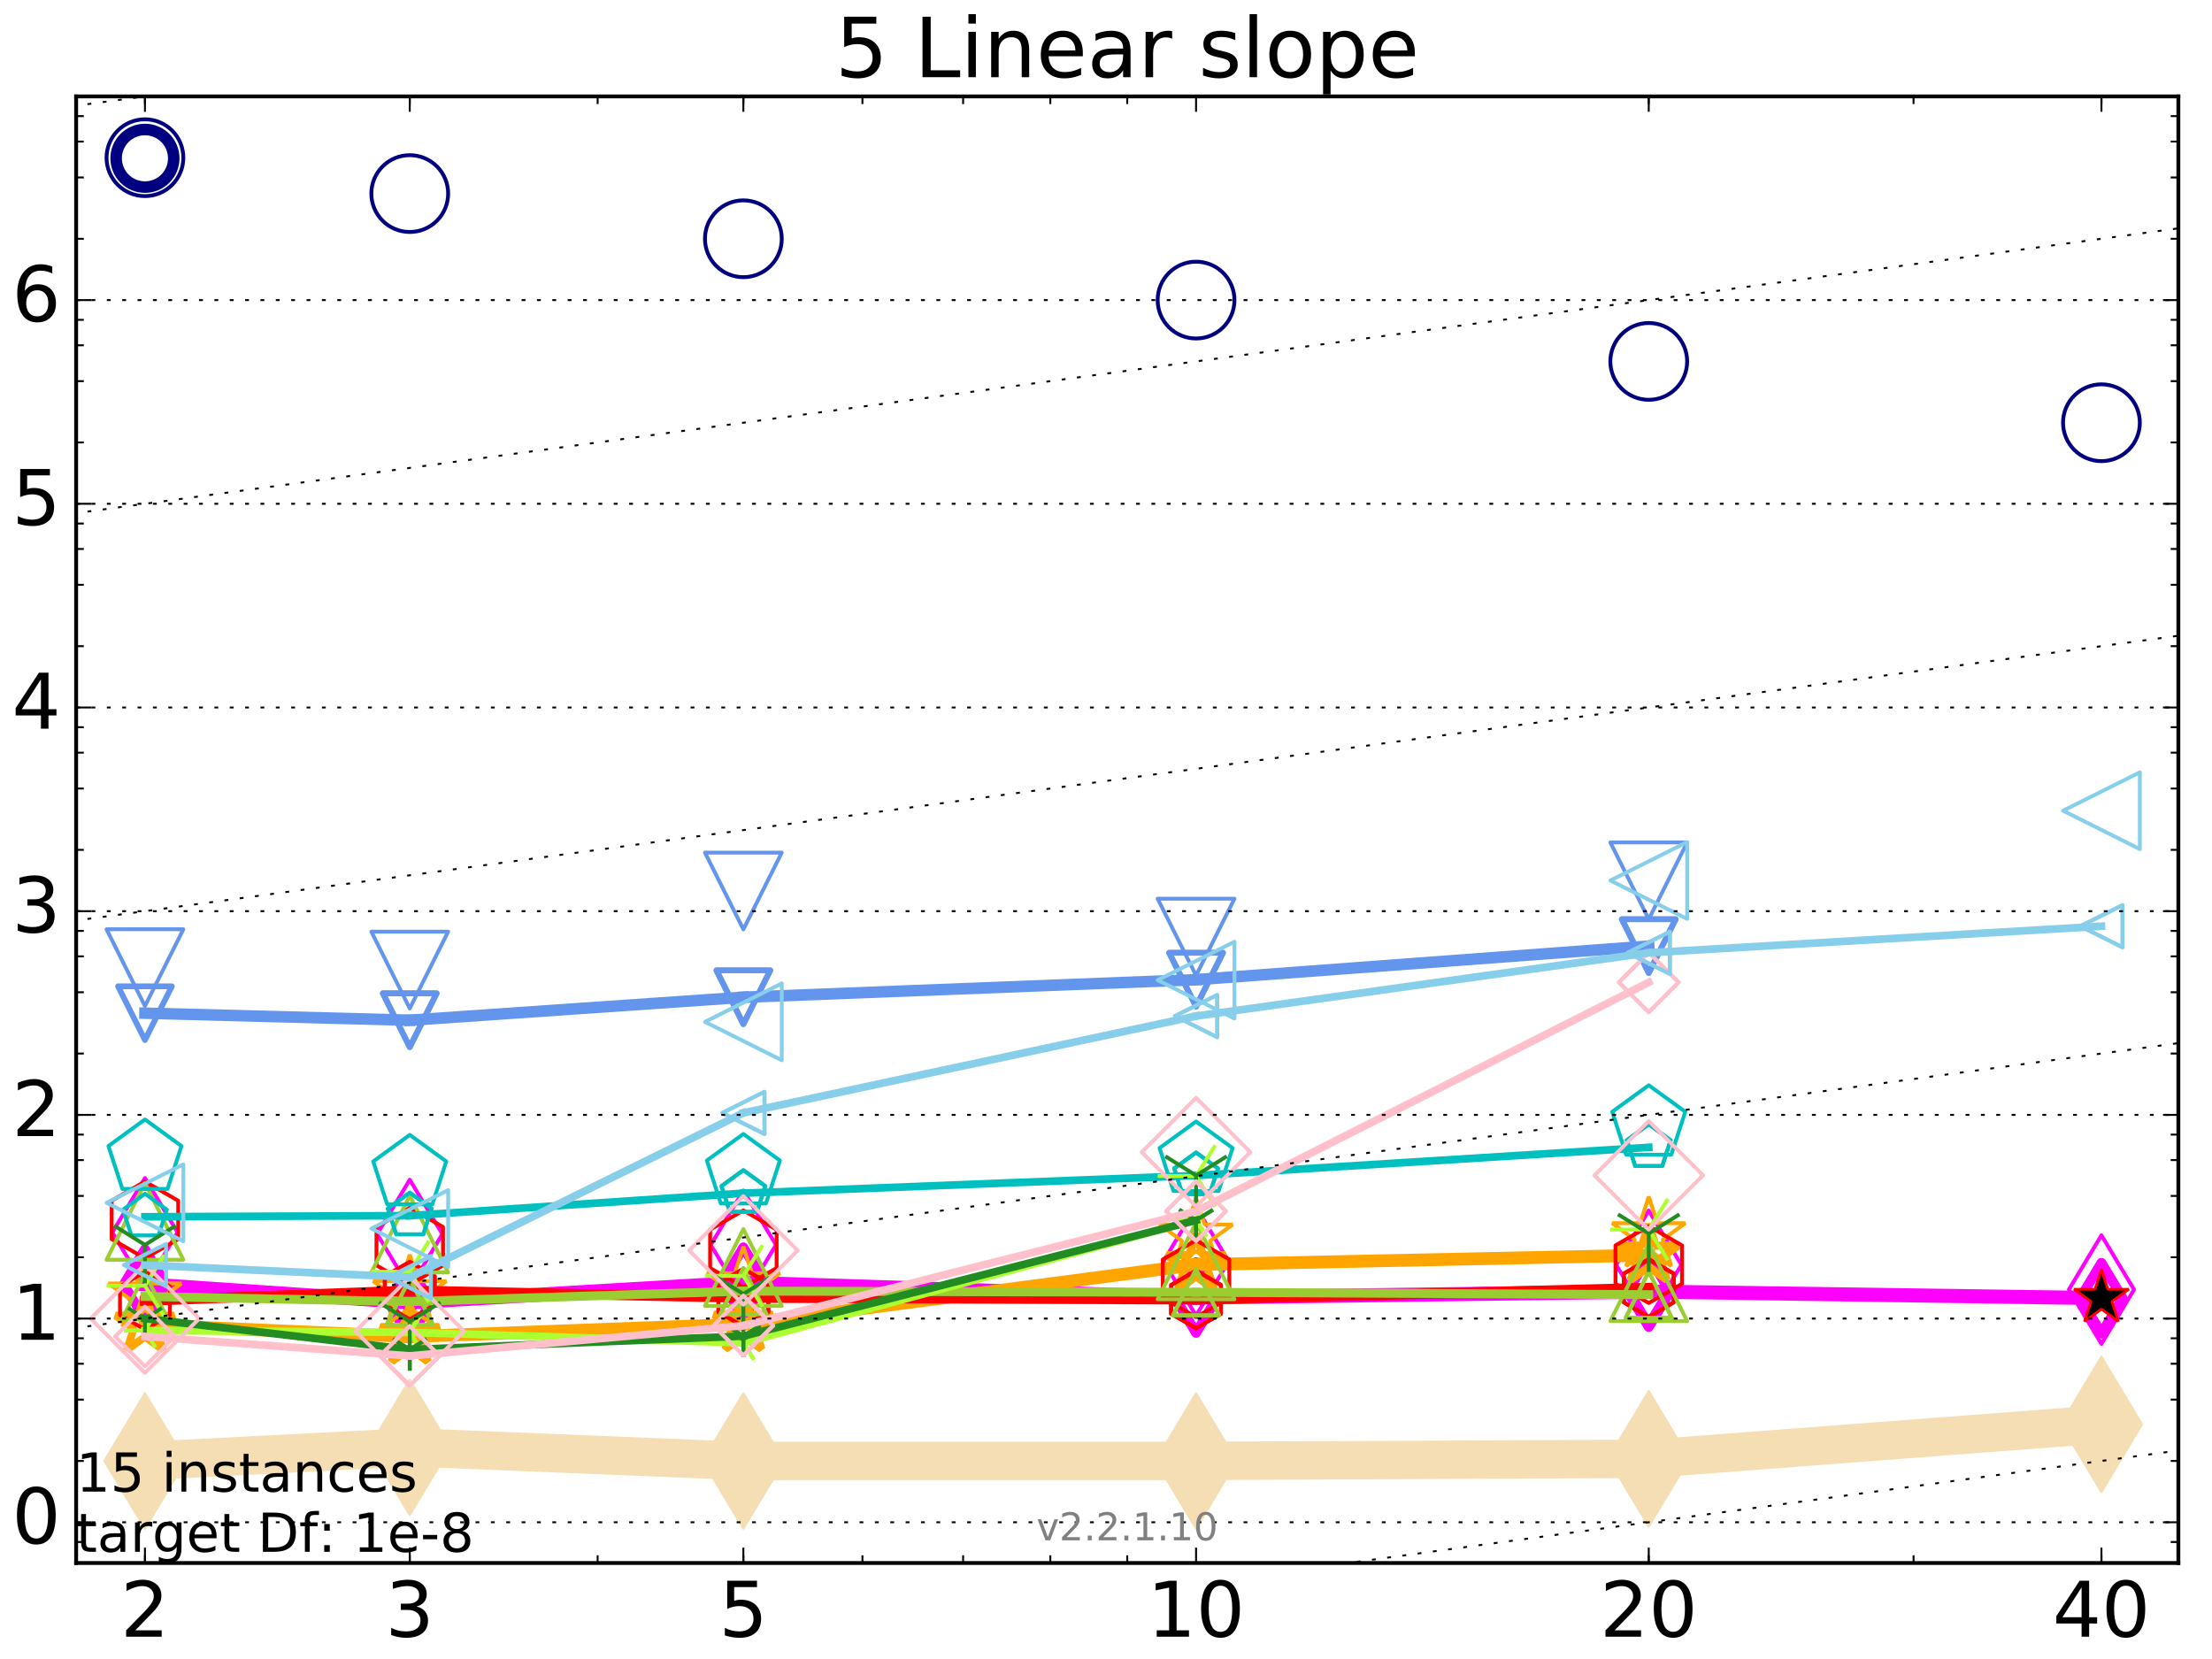 <?xml version="1.0" encoding="utf-8" standalone="no"?>
<!DOCTYPE svg PUBLIC "-//W3C//DTD SVG 1.1//EN"
  "http://www.w3.org/Graphics/SVG/1.1/DTD/svg11.dtd">
<!-- Created with matplotlib (http://matplotlib.org/) -->
<svg height="432pt" version="1.1" viewBox="0 0 576 432" width="576pt" xmlns="http://www.w3.org/2000/svg" xmlns:xlink="http://www.w3.org/1999/xlink">
 <defs>
  <style type="text/css">
*{stroke-linecap:butt;stroke-linejoin:round;stroke-miterlimit:100000;}
  </style>
 </defs>
 <g id="figure_1">
  <g id="patch_1">
   <path d="M 0 432 
L 576 432 
L 576 0 
L 0 0 
z
" style="fill:#ffffff;"/>
  </g>
  <g id="axes_1">
   <g id="patch_2">
    <path d="M 19.825 407 
L 567.24 407 
L 567.24 25.1 
L 19.825 25.1 
z
" style="fill:#ffffff;"/>
   </g>
   <g id="line2d_1">
    <path clip-path="url(#p072c3495f0)" d="M 37.743 380.425 
L 106.698 376.874 
L 193.571 380.425 
L 311.451 380.425 
L 429.33 379.856 
L 547.209 370.893 
" style="fill:none;stroke:#f5deb3;stroke-linecap:square;stroke-width:10.0;"/>
    <defs>
     <path d="M -0 17.678 
L 10.607 0 
L 0 -17.678 
L -10.607 -0 
z
" id="mcba9372eb3" style="stroke:#f5deb3;stroke-linejoin:miter;stroke-width:0.5;"/>
    </defs>
    <g clip-path="url(#p072c3495f0)">
     <use style="fill:#f5deb3;stroke:#f5deb3;stroke-linejoin:miter;stroke-width:0.5;" x="37.743" xlink:href="#mcba9372eb3" y="380.425"/>
     <use style="fill:#f5deb3;stroke:#f5deb3;stroke-linejoin:miter;stroke-width:0.5;" x="106.698" xlink:href="#mcba9372eb3" y="376.874"/>
     <use style="fill:#f5deb3;stroke:#f5deb3;stroke-linejoin:miter;stroke-width:0.5;" x="193.571" xlink:href="#mcba9372eb3" y="380.425"/>
     <use style="fill:#f5deb3;stroke:#f5deb3;stroke-linejoin:miter;stroke-width:0.5;" x="311.451" xlink:href="#mcba9372eb3" y="380.425"/>
     <use style="fill:#f5deb3;stroke:#f5deb3;stroke-linejoin:miter;stroke-width:0.5;" x="429.33" xlink:href="#mcba9372eb3" y="379.856"/>
     <use style="fill:#f5deb3;stroke:#f5deb3;stroke-linejoin:miter;stroke-width:0.5;" x="547.209" xlink:href="#mcba9372eb3" y="370.893"/>
    </g>
   </g>
   <g id="line2d_2">
    <path clip-path="url(#p072c3495f0)" d="M 37.743 41.222 
" style="fill:none;stroke:#000080;stroke-linecap:square;stroke-width:4.0;"/>
    <defs>
     <path d="M 0 7.5 
C 1.989 7.5 3.897 6.71 5.303 5.303 
C 6.71 3.897 7.5 1.989 7.5 0 
C 7.5 -1.989 6.71 -3.897 5.303 -5.303 
C 3.897 -6.71 1.989 -7.5 0 -7.5 
C -1.989 -7.5 -3.897 -6.71 -5.303 -5.303 
C -6.71 -3.897 -7.5 -1.989 -7.5 0 
C -7.5 1.989 -6.71 3.897 -5.303 5.303 
C -3.897 6.71 -1.989 7.5 0 7.5 
z
" id="ma81a71045e" style="stroke:#000080;stroke-width:3.0;"/>
    </defs>
    <g clip-path="url(#p072c3495f0)">
     <use style="fill:none;stroke:#000080;stroke-width:3.0;" x="37.743" xlink:href="#ma81a71045e" y="41.222"/>
    </g>
   </g>
   <g id="line2d_3"/>
   <g id="line2d_4">
    <defs>
     <path d="M 0 10 
C 2.652 10 5.196 8.946 7.071 7.071 
C 8.946 5.196 10 2.652 10 0 
C 10 -2.652 8.946 -5.196 7.071 -7.071 
C 5.196 -8.946 2.652 -10 0 -10 
C -2.652 -10 -5.196 -8.946 -7.071 -7.071 
C -8.946 -5.196 -10 -2.652 -10 0 
C -10 2.652 -8.946 5.196 -7.071 7.071 
C -5.196 8.946 -2.652 10 0 10 
z
" id="m56df569cb6" style="stroke:#000080;"/>
    </defs>
    <g clip-path="url(#p072c3495f0)">
     <use style="fill:none;stroke:#000080;" x="37.743" xlink:href="#m56df569cb6" y="41.067"/>
     <use style="fill:none;stroke:#000080;" x="106.698" xlink:href="#m56df569cb6" y="50.407"/>
     <use style="fill:none;stroke:#000080;" x="193.571" xlink:href="#m56df569cb6" y="62.175"/>
     <use style="fill:none;stroke:#000080;" x="311.451" xlink:href="#m56df569cb6" y="78.142"/>
     <use style="fill:none;stroke:#000080;" x="429.33" xlink:href="#m56df569cb6" y="94.109"/>
     <use style="fill:none;stroke:#000080;" x="547.209" xlink:href="#m56df569cb6" y="110.076"/>
    </g>
   </g>
   <g id="line2d_5">
    <path clip-path="url(#p072c3495f0)" d="M 37.743 334.423 
L 106.698 339.107 
" style="fill:none;stroke:#ff00ff;stroke-linecap:square;stroke-width:3.667;"/>
    <defs>
     <path d="M -0 9.192 
L 5.515 0 
L 0 -9.192 
L -5.515 -0 
z
" id="md680287bb4" style="stroke:#ff00ff;stroke-linejoin:miter;stroke-width:2.5;"/>
    </defs>
    <g clip-path="url(#p072c3495f0)">
     <use style="fill:none;stroke:#ff00ff;stroke-linejoin:miter;stroke-width:2.5;" x="37.743" xlink:href="#md680287bb4" y="334.423"/>
     <use style="fill:none;stroke:#ff00ff;stroke-linejoin:miter;stroke-width:2.5;" x="106.698" xlink:href="#md680287bb4" y="339.107"/>
    </g>
   </g>
   <g id="line2d_6">
    <path clip-path="url(#p072c3495f0)" d="M 106.698 339.107 
L 193.571 334.01 
" style="fill:none;stroke:#ff00ff;stroke-linecap:square;stroke-width:3.667;"/>
    <g clip-path="url(#p072c3495f0)">
     <use style="fill:none;stroke:#ff00ff;stroke-linejoin:miter;stroke-width:2.5;" x="106.698" xlink:href="#md680287bb4" y="339.107"/>
     <use style="fill:none;stroke:#ff00ff;stroke-linejoin:miter;stroke-width:2.5;" x="193.571" xlink:href="#md680287bb4" y="334.01"/>
    </g>
   </g>
   <g id="line2d_7">
    <path clip-path="url(#p072c3495f0)" d="M 193.571 334.01 
L 311.451 337.868 
" style="fill:none;stroke:#ff00ff;stroke-linecap:square;stroke-width:3.667;"/>
    <g clip-path="url(#p072c3495f0)">
     <use style="fill:none;stroke:#ff00ff;stroke-linejoin:miter;stroke-width:2.5;" x="193.571" xlink:href="#md680287bb4" y="334.01"/>
     <use style="fill:none;stroke:#ff00ff;stroke-linejoin:miter;stroke-width:2.5;" x="311.451" xlink:href="#md680287bb4" y="337.868"/>
    </g>
   </g>
   <g id="line2d_8">
    <path clip-path="url(#p072c3495f0)" d="M 311.451 337.868 
L 429.33 336.329 
" style="fill:none;stroke:#ff00ff;stroke-linecap:square;stroke-width:3.667;"/>
    <g clip-path="url(#p072c3495f0)">
     <use style="fill:none;stroke:#ff00ff;stroke-linejoin:miter;stroke-width:2.5;" x="311.451" xlink:href="#md680287bb4" y="337.868"/>
     <use style="fill:none;stroke:#ff00ff;stroke-linejoin:miter;stroke-width:2.5;" x="429.33" xlink:href="#md680287bb4" y="336.329"/>
    </g>
   </g>
   <g id="line2d_9">
    <path clip-path="url(#p072c3495f0)" d="M 429.33 336.329 
L 547.209 338.032 
" style="fill:none;stroke:#ff00ff;stroke-linecap:square;stroke-width:3.667;"/>
    <g clip-path="url(#p072c3495f0)">
     <use style="fill:none;stroke:#ff00ff;stroke-linejoin:miter;stroke-width:2.5;" x="429.33" xlink:href="#md680287bb4" y="336.329"/>
     <use style="fill:none;stroke:#ff00ff;stroke-linejoin:miter;stroke-width:2.5;" x="547.209" xlink:href="#md680287bb4" y="338.032"/>
    </g>
   </g>
   <g id="line2d_10">
    <path clip-path="url(#p072c3495f0)" d="M 547.209 338.032 
" style="fill:none;stroke:#ff00ff;stroke-linecap:square;stroke-width:3.667;"/>
    <g clip-path="url(#p072c3495f0)">
     <use style="fill:none;stroke:#ff00ff;stroke-linejoin:miter;stroke-width:2.5;" x="547.209" xlink:href="#md680287bb4" y="338.032"/>
    </g>
   </g>
   <g id="line2d_11"/>
   <g id="line2d_12">
    <defs>
     <path d="M -0 14.142 
L 8.485 0 
L -0 -14.142 
L -8.485 -0 
z
" id="m10cd061232" style="stroke:#ff00ff;stroke-linejoin:miter;"/>
    </defs>
    <g clip-path="url(#p072c3495f0)">
     <use style="fill:none;stroke:#ff00ff;stroke-linejoin:miter;" x="37.743" xlink:href="#m10cd061232" y="320.9"/>
     <use style="fill:none;stroke:#ff00ff;stroke-linejoin:miter;" x="106.698" xlink:href="#m10cd061232" y="321.339"/>
     <use style="fill:none;stroke:#ff00ff;stroke-linejoin:miter;" x="193.571" xlink:href="#m10cd061232" y="324.163"/>
     <use style="fill:none;stroke:#ff00ff;stroke-linejoin:miter;" x="311.451" xlink:href="#m10cd061232" y="328.444"/>
     <use style="fill:none;stroke:#ff00ff;stroke-linejoin:miter;" x="429.33" xlink:href="#m10cd061232" y="329.366"/>
     <use style="fill:none;stroke:#ff00ff;stroke-linejoin:miter;" x="547.209" xlink:href="#m10cd061232" y="335.806"/>
    </g>
   </g>
   <g id="line2d_13">
    <path clip-path="url(#p072c3495f0)" d="M 37.743 345.022 
L 106.698 348.047 
" style="fill:none;stroke:#ffa500;stroke-linecap:square;stroke-width:3.333;"/>
    <defs>
     <path d="M 0 -8 
L -1.796 -2.472 
L -7.608 -2.472 
L -2.906 0.944 
L -4.702 6.472 
L -0 3.056 
L 4.702 6.472 
L 2.906 0.944 
L 7.608 -2.472 
L 1.796 -2.472 
z
" id="m9a8ffff630" style="stroke:#ffa500;stroke-linejoin:bevel;stroke-width:2.0;"/>
    </defs>
    <g clip-path="url(#p072c3495f0)">
     <use style="fill:none;stroke:#ffa500;stroke-linejoin:bevel;stroke-width:2.0;" x="37.743" xlink:href="#m9a8ffff630" y="345.022"/>
     <use style="fill:none;stroke:#ffa500;stroke-linejoin:bevel;stroke-width:2.0;" x="106.698" xlink:href="#m9a8ffff630" y="348.047"/>
    </g>
   </g>
   <g id="line2d_14">
    <path clip-path="url(#p072c3495f0)" d="M 106.698 348.047 
L 193.571 344.808 
" style="fill:none;stroke:#ffa500;stroke-linecap:square;stroke-width:3.333;"/>
    <g clip-path="url(#p072c3495f0)">
     <use style="fill:none;stroke:#ffa500;stroke-linejoin:bevel;stroke-width:2.0;" x="106.698" xlink:href="#m9a8ffff630" y="348.047"/>
     <use style="fill:none;stroke:#ffa500;stroke-linejoin:bevel;stroke-width:2.0;" x="193.571" xlink:href="#m9a8ffff630" y="344.808"/>
    </g>
   </g>
   <g id="line2d_15">
    <path clip-path="url(#p072c3495f0)" d="M 193.571 344.808 
L 311.451 329.304 
" style="fill:none;stroke:#ffa500;stroke-linecap:square;stroke-width:3.333;"/>
    <g clip-path="url(#p072c3495f0)">
     <use style="fill:none;stroke:#ffa500;stroke-linejoin:bevel;stroke-width:2.0;" x="193.571" xlink:href="#m9a8ffff630" y="344.808"/>
     <use style="fill:none;stroke:#ffa500;stroke-linejoin:bevel;stroke-width:2.0;" x="311.451" xlink:href="#m9a8ffff630" y="329.304"/>
    </g>
   </g>
   <g id="line2d_16">
    <path clip-path="url(#p072c3495f0)" d="M 311.451 329.304 
L 429.33 326.837 
" style="fill:none;stroke:#ffa500;stroke-linecap:square;stroke-width:3.333;"/>
    <g clip-path="url(#p072c3495f0)">
     <use style="fill:none;stroke:#ffa500;stroke-linejoin:bevel;stroke-width:2.0;" x="311.451" xlink:href="#m9a8ffff630" y="329.304"/>
     <use style="fill:none;stroke:#ffa500;stroke-linejoin:bevel;stroke-width:2.0;" x="429.33" xlink:href="#m9a8ffff630" y="326.837"/>
    </g>
   </g>
   <g id="line2d_17">
    <path clip-path="url(#p072c3495f0)" d="M 429.33 326.837 
" style="fill:none;stroke:#ffa500;stroke-linecap:square;stroke-width:3.333;"/>
    <g clip-path="url(#p072c3495f0)">
     <use style="fill:none;stroke:#ffa500;stroke-linejoin:bevel;stroke-width:2.0;" x="429.33" xlink:href="#m9a8ffff630" y="326.837"/>
    </g>
   </g>
   <g id="line2d_18"/>
   <g id="line2d_19">
    <defs>
     <path d="M 0 -10 
L -2.245 -3.09 
L -9.511 -3.09 
L -3.633 1.18 
L -5.878 8.09 
L -0 3.82 
L 5.878 8.09 
L 3.633 1.18 
L 9.511 -3.09 
L 2.245 -3.09 
z
" id="m852869f214" style="stroke:#ffa500;stroke-linejoin:bevel;"/>
    </defs>
    <g clip-path="url(#p072c3495f0)">
     <use style="fill:none;stroke:#ffa500;stroke-linejoin:bevel;" x="37.743" xlink:href="#m852869f214" y="337.306"/>
     <use style="fill:none;stroke:#ffa500;stroke-linejoin:bevel;" x="106.698" xlink:href="#m852869f214" y="336.723"/>
     <use style="fill:none;stroke:#ffa500;stroke-linejoin:bevel;" x="193.571" xlink:href="#m852869f214" y="334.632"/>
     <use style="fill:none;stroke:#ffa500;stroke-linejoin:bevel;" x="311.451" xlink:href="#m852869f214" y="321.968"/>
     <use style="fill:none;stroke:#ffa500;stroke-linejoin:bevel;" x="429.33" xlink:href="#m852869f214" y="321.606"/>
    </g>
   </g>
   <g id="line2d_20">
    <path clip-path="url(#p072c3495f0)" d="M 37.743 263.831 
L 106.698 265.66 
" style="fill:none;stroke:#6495ed;stroke-linecap:square;stroke-width:3.0;"/>
    <defs>
     <path d="M -0 7 
L 7 -7 
L -7 -7 
z
" id="m7b54727a94" style="stroke:#6495ed;stroke-linejoin:miter;stroke-width:1.5;"/>
    </defs>
    <g clip-path="url(#p072c3495f0)">
     <use style="fill:none;stroke:#6495ed;stroke-linejoin:miter;stroke-width:1.5;" x="37.743" xlink:href="#m7b54727a94" y="263.831"/>
     <use style="fill:none;stroke:#6495ed;stroke-linejoin:miter;stroke-width:1.5;" x="106.698" xlink:href="#m7b54727a94" y="265.66"/>
    </g>
   </g>
   <g id="line2d_21">
    <path clip-path="url(#p072c3495f0)" d="M 106.698 265.66 
L 193.571 259.68 
" style="fill:none;stroke:#6495ed;stroke-linecap:square;stroke-width:3.0;"/>
    <g clip-path="url(#p072c3495f0)">
     <use style="fill:none;stroke:#6495ed;stroke-linejoin:miter;stroke-width:1.5;" x="106.698" xlink:href="#m7b54727a94" y="265.66"/>
     <use style="fill:none;stroke:#6495ed;stroke-linejoin:miter;stroke-width:1.5;" x="193.571" xlink:href="#m7b54727a94" y="259.68"/>
    </g>
   </g>
   <g id="line2d_22">
    <path clip-path="url(#p072c3495f0)" d="M 193.571 259.68 
L 311.451 255.105 
" style="fill:none;stroke:#6495ed;stroke-linecap:square;stroke-width:3.0;"/>
    <g clip-path="url(#p072c3495f0)">
     <use style="fill:none;stroke:#6495ed;stroke-linejoin:miter;stroke-width:1.5;" x="193.571" xlink:href="#m7b54727a94" y="259.68"/>
     <use style="fill:none;stroke:#6495ed;stroke-linejoin:miter;stroke-width:1.5;" x="311.451" xlink:href="#m7b54727a94" y="255.105"/>
    </g>
   </g>
   <g id="line2d_23">
    <path clip-path="url(#p072c3495f0)" d="M 311.451 255.105 
L 429.33 246.363 
" style="fill:none;stroke:#6495ed;stroke-linecap:square;stroke-width:3.0;"/>
    <g clip-path="url(#p072c3495f0)">
     <use style="fill:none;stroke:#6495ed;stroke-linejoin:miter;stroke-width:1.5;" x="311.451" xlink:href="#m7b54727a94" y="255.105"/>
     <use style="fill:none;stroke:#6495ed;stroke-linejoin:miter;stroke-width:1.5;" x="429.33" xlink:href="#m7b54727a94" y="246.363"/>
    </g>
   </g>
   <g id="line2d_24">
    <path clip-path="url(#p072c3495f0)" d="M 429.33 246.363 
" style="fill:none;stroke:#6495ed;stroke-linecap:square;stroke-width:3.0;"/>
    <g clip-path="url(#p072c3495f0)">
     <use style="fill:none;stroke:#6495ed;stroke-linejoin:miter;stroke-width:1.5;" x="429.33" xlink:href="#m7b54727a94" y="246.363"/>
    </g>
   </g>
   <g id="line2d_25"/>
   <g id="line2d_26">
    <defs>
     <path d="M -0 10 
L 10 -10 
L -10 -10 
z
" id="m9ea663f25e" style="stroke:#6495ed;stroke-linejoin:miter;"/>
    </defs>
    <g clip-path="url(#p072c3495f0)">
     <use style="fill:none;stroke:#6495ed;stroke-linejoin:miter;" x="37.743" xlink:href="#m9ea663f25e" y="251.979"/>
     <use style="fill:none;stroke:#6495ed;stroke-linejoin:miter;" x="106.698" xlink:href="#m9ea663f25e" y="252.598"/>
     <use style="fill:none;stroke:#6495ed;stroke-linejoin:miter;" x="193.571" xlink:href="#m9ea663f25e" y="232.016"/>
     <use style="fill:none;stroke:#6495ed;stroke-linejoin:miter;" x="311.451" xlink:href="#m9ea663f25e" y="244.023"/>
     <use style="fill:none;stroke:#6495ed;stroke-linejoin:miter;" x="429.33" xlink:href="#m9ea663f25e" y="229.367"/>
    </g>
   </g>
   <g id="line2d_27">
    <path clip-path="url(#p072c3495f0)" d="M 37.743 338.706 
L 106.698 336.079 
" style="fill:none;stroke:#ff0000;stroke-linecap:square;stroke-width:2.667;"/>
    <defs>
     <path d="M 0 -7.5 
L -6.495 -3.75 
L -6.495 3.75 
L -0 7.5 
L 6.495 3.75 
L 6.495 -3.75 
z
" id="m8fbb7d31cd" style="stroke:#ff0000;stroke-linejoin:miter;"/>
    </defs>
    <g clip-path="url(#p072c3495f0)">
     <use style="fill:none;stroke:#ff0000;stroke-linejoin:miter;" x="37.743" xlink:href="#m8fbb7d31cd" y="338.706"/>
     <use style="fill:none;stroke:#ff0000;stroke-linejoin:miter;" x="106.698" xlink:href="#m8fbb7d31cd" y="336.079"/>
    </g>
   </g>
   <g id="line2d_28">
    <path clip-path="url(#p072c3495f0)" d="M 106.698 336.079 
L 193.571 337.905 
" style="fill:none;stroke:#ff0000;stroke-linecap:square;stroke-width:2.667;"/>
    <g clip-path="url(#p072c3495f0)">
     <use style="fill:none;stroke:#ff0000;stroke-linejoin:miter;" x="106.698" xlink:href="#m8fbb7d31cd" y="336.079"/>
     <use style="fill:none;stroke:#ff0000;stroke-linejoin:miter;" x="193.571" xlink:href="#m8fbb7d31cd" y="337.905"/>
    </g>
   </g>
   <g id="line2d_29">
    <path clip-path="url(#p072c3495f0)" d="M 193.571 337.905 
L 311.451 338.358 
" style="fill:none;stroke:#ff0000;stroke-linecap:square;stroke-width:2.667;"/>
    <g clip-path="url(#p072c3495f0)">
     <use style="fill:none;stroke:#ff0000;stroke-linejoin:miter;" x="193.571" xlink:href="#m8fbb7d31cd" y="337.905"/>
     <use style="fill:none;stroke:#ff0000;stroke-linejoin:miter;" x="311.451" xlink:href="#m8fbb7d31cd" y="338.358"/>
    </g>
   </g>
   <g id="line2d_30">
    <path clip-path="url(#p072c3495f0)" d="M 311.451 338.358 
L 429.33 335.386 
" style="fill:none;stroke:#ff0000;stroke-linecap:square;stroke-width:2.667;"/>
    <g clip-path="url(#p072c3495f0)">
     <use style="fill:none;stroke:#ff0000;stroke-linejoin:miter;" x="311.451" xlink:href="#m8fbb7d31cd" y="338.358"/>
     <use style="fill:none;stroke:#ff0000;stroke-linejoin:miter;" x="429.33" xlink:href="#m8fbb7d31cd" y="335.386"/>
    </g>
   </g>
   <g id="line2d_31">
    <path clip-path="url(#p072c3495f0)" d="M 429.33 335.386 
" style="fill:none;stroke:#ff0000;stroke-linecap:square;stroke-width:2.667;"/>
    <g clip-path="url(#p072c3495f0)">
     <use style="fill:none;stroke:#ff0000;stroke-linejoin:miter;" x="429.33" xlink:href="#m8fbb7d31cd" y="335.386"/>
    </g>
   </g>
   <g id="line2d_32"/>
   <g id="line2d_33">
    <defs>
     <path d="M 0 -10 
L -8.66 -5 
L -8.66 5 
L -0 10 
L 8.66 5 
L 8.66 -5 
z
" id="m3ac7f8ff7f" style="stroke:#ff0000;stroke-linejoin:miter;"/>
    </defs>
    <g clip-path="url(#p072c3495f0)">
     <use style="fill:none;stroke:#ff0000;stroke-linejoin:miter;" x="37.743" xlink:href="#m3ac7f8ff7f" y="317.662"/>
     <use style="fill:none;stroke:#ff0000;stroke-linejoin:miter;" x="106.698" xlink:href="#m3ac7f8ff7f" y="324.5"/>
     <use style="fill:none;stroke:#ff0000;stroke-linejoin:miter;" x="193.571" xlink:href="#m3ac7f8ff7f" y="325.187"/>
     <use style="fill:none;stroke:#ff0000;stroke-linejoin:miter;" x="311.451" xlink:href="#m3ac7f8ff7f" y="332.959"/>
     <use style="fill:none;stroke:#ff0000;stroke-linejoin:miter;" x="429.33" xlink:href="#m3ac7f8ff7f" y="329.304"/>
    </g>
   </g>
   <g id="line2d_34">
    <path clip-path="url(#p072c3495f0)" d="M 37.743 337.603 
L 106.698 338.938 
" style="fill:none;stroke:#9acd32;stroke-linecap:square;stroke-width:2.333;"/>
    <defs>
     <path d="M 0 -6 
L -6 6 
L 6 6 
z
" id="m6ff8891830" style="stroke:#9acd32;stroke-linejoin:miter;"/>
    </defs>
    <g clip-path="url(#p072c3495f0)">
     <use style="fill:none;stroke:#9acd32;stroke-linejoin:miter;" x="37.743" xlink:href="#m6ff8891830" y="337.603"/>
     <use style="fill:none;stroke:#9acd32;stroke-linejoin:miter;" x="106.698" xlink:href="#m6ff8891830" y="338.938"/>
    </g>
   </g>
   <g id="line2d_35">
    <path clip-path="url(#p072c3495f0)" d="M 106.698 338.938 
L 193.571 336.199 
" style="fill:none;stroke:#9acd32;stroke-linecap:square;stroke-width:2.333;"/>
    <g clip-path="url(#p072c3495f0)">
     <use style="fill:none;stroke:#9acd32;stroke-linejoin:miter;" x="106.698" xlink:href="#m6ff8891830" y="338.938"/>
     <use style="fill:none;stroke:#9acd32;stroke-linejoin:miter;" x="193.571" xlink:href="#m6ff8891830" y="336.199"/>
    </g>
   </g>
   <g id="line2d_36">
    <path clip-path="url(#p072c3495f0)" d="M 193.571 336.199 
L 311.451 336.505 
" style="fill:none;stroke:#9acd32;stroke-linecap:square;stroke-width:2.333;"/>
    <g clip-path="url(#p072c3495f0)">
     <use style="fill:none;stroke:#9acd32;stroke-linejoin:miter;" x="193.571" xlink:href="#m6ff8891830" y="336.199"/>
     <use style="fill:none;stroke:#9acd32;stroke-linejoin:miter;" x="311.451" xlink:href="#m6ff8891830" y="336.505"/>
    </g>
   </g>
   <g id="line2d_37">
    <path clip-path="url(#p072c3495f0)" d="M 311.451 336.505 
L 429.33 337.13 
" style="fill:none;stroke:#9acd32;stroke-linecap:square;stroke-width:2.333;"/>
    <g clip-path="url(#p072c3495f0)">
     <use style="fill:none;stroke:#9acd32;stroke-linejoin:miter;" x="311.451" xlink:href="#m6ff8891830" y="336.505"/>
     <use style="fill:none;stroke:#9acd32;stroke-linejoin:miter;" x="429.33" xlink:href="#m6ff8891830" y="337.13"/>
    </g>
   </g>
   <g id="line2d_38">
    <path clip-path="url(#p072c3495f0)" d="M 429.33 337.13 
" style="fill:none;stroke:#9acd32;stroke-linecap:square;stroke-width:2.333;"/>
    <g clip-path="url(#p072c3495f0)">
     <use style="fill:none;stroke:#9acd32;stroke-linejoin:miter;" x="429.33" xlink:href="#m6ff8891830" y="337.13"/>
    </g>
   </g>
   <g id="line2d_39"/>
   <g id="line2d_40">
    <defs>
     <path d="M 0 -10 
L -10 10 
L 10 10 
z
" id="m710ad9cdac" style="stroke:#9acd32;stroke-linejoin:miter;"/>
    </defs>
    <g clip-path="url(#p072c3495f0)">
     <use style="fill:none;stroke:#9acd32;stroke-linejoin:miter;" x="37.743" xlink:href="#m710ad9cdac" y="318.043"/>
     <use style="fill:none;stroke:#9acd32;stroke-linejoin:miter;" x="106.698" xlink:href="#m710ad9cdac" y="321.339"/>
     <use style="fill:none;stroke:#9acd32;stroke-linejoin:miter;" x="193.571" xlink:href="#m710ad9cdac" y="330.067"/>
     <use style="fill:none;stroke:#9acd32;stroke-linejoin:miter;" x="311.451" xlink:href="#m710ad9cdac" y="328.323"/>
     <use style="fill:none;stroke:#9acd32;stroke-linejoin:miter;" x="429.33" xlink:href="#m710ad9cdac" y="334.01"/>
    </g>
   </g>
   <g id="line2d_41">
    <path clip-path="url(#p072c3495f0)" d="M 37.743 316.846 
L 106.698 316.556 
" style="fill:none;stroke:#00bfbf;stroke-linecap:square;stroke-width:2.0;"/>
    <defs>
     <path d="M 0 -6 
L -5.706 -1.854 
L -3.527 4.854 
L 3.527 4.854 
L 5.706 -1.854 
z
" id="mca88e8d761" style="stroke:#00bfbf;stroke-linejoin:miter;"/>
    </defs>
    <g clip-path="url(#p072c3495f0)">
     <use style="fill:none;stroke:#00bfbf;stroke-linejoin:miter;" x="37.743" xlink:href="#mca88e8d761" y="316.846"/>
     <use style="fill:none;stroke:#00bfbf;stroke-linejoin:miter;" x="106.698" xlink:href="#mca88e8d761" y="316.556"/>
    </g>
   </g>
   <g id="line2d_42">
    <path clip-path="url(#p072c3495f0)" d="M 106.698 316.556 
L 193.571 310.705 
" style="fill:none;stroke:#00bfbf;stroke-linecap:square;stroke-width:2.0;"/>
    <g clip-path="url(#p072c3495f0)">
     <use style="fill:none;stroke:#00bfbf;stroke-linejoin:miter;" x="106.698" xlink:href="#mca88e8d761" y="316.556"/>
     <use style="fill:none;stroke:#00bfbf;stroke-linejoin:miter;" x="193.571" xlink:href="#mca88e8d761" y="310.705"/>
    </g>
   </g>
   <g id="line2d_43">
    <path clip-path="url(#p072c3495f0)" d="M 193.571 310.705 
L 311.451 306.107 
" style="fill:none;stroke:#00bfbf;stroke-linecap:square;stroke-width:2.0;"/>
    <g clip-path="url(#p072c3495f0)">
     <use style="fill:none;stroke:#00bfbf;stroke-linejoin:miter;" x="193.571" xlink:href="#mca88e8d761" y="310.705"/>
     <use style="fill:none;stroke:#00bfbf;stroke-linejoin:miter;" x="311.451" xlink:href="#mca88e8d761" y="306.107"/>
    </g>
   </g>
   <g id="line2d_44">
    <path clip-path="url(#p072c3495f0)" d="M 311.451 306.107 
L 429.33 298.769 
" style="fill:none;stroke:#00bfbf;stroke-linecap:square;stroke-width:2.0;"/>
    <g clip-path="url(#p072c3495f0)">
     <use style="fill:none;stroke:#00bfbf;stroke-linejoin:miter;" x="311.451" xlink:href="#mca88e8d761" y="306.107"/>
     <use style="fill:none;stroke:#00bfbf;stroke-linejoin:miter;" x="429.33" xlink:href="#mca88e8d761" y="298.769"/>
    </g>
   </g>
   <g id="line2d_45">
    <path clip-path="url(#p072c3495f0)" d="M 429.33 298.769 
" style="fill:none;stroke:#00bfbf;stroke-linecap:square;stroke-width:2.0;"/>
    <g clip-path="url(#p072c3495f0)">
     <use style="fill:none;stroke:#00bfbf;stroke-linejoin:miter;" x="429.33" xlink:href="#mca88e8d761" y="298.769"/>
    </g>
   </g>
   <g id="line2d_46"/>
   <g id="line2d_47">
    <defs>
     <path d="M 0 -10 
L -9.511 -3.09 
L -5.878 8.09 
L 5.878 8.09 
L 9.511 -3.09 
z
" id="mc362e6e928" style="stroke:#00bfbf;stroke-linejoin:miter;"/>
    </defs>
    <g clip-path="url(#p072c3495f0)">
     <use style="fill:none;stroke:#00bfbf;stroke-linejoin:miter;" x="37.743" xlink:href="#mc362e6e928" y="301.507"/>
     <use style="fill:none;stroke:#00bfbf;stroke-linejoin:miter;" x="106.698" xlink:href="#mc362e6e928" y="305.52"/>
     <use style="fill:none;stroke:#00bfbf;stroke-linejoin:miter;" x="193.571" xlink:href="#mc362e6e928" y="305.284"/>
     <use style="fill:none;stroke:#00bfbf;stroke-linejoin:miter;" x="311.451" xlink:href="#mc362e6e928" y="302.037"/>
     <use style="fill:none;stroke:#00bfbf;stroke-linejoin:miter;" x="429.33" xlink:href="#mc362e6e928" y="292.595"/>
    </g>
   </g>
   <g id="line2d_48">
    <path clip-path="url(#p072c3495f0)" d="M 37.743 346.47 
L 106.698 346.944 
" style="fill:none;stroke:#adff2f;stroke-linecap:square;stroke-width:2.0;"/>
    <defs>
     <path d="M 0 0 
L -5.5 -0 
M 0 0 
L 2.75 4.4 
M 0 0 
L 2.75 -4.4 
" id="m8a7228523e" style="stroke:#adff2f;"/>
    </defs>
    <g clip-path="url(#p072c3495f0)">
     <use style="fill:none;stroke:#adff2f;" x="37.743" xlink:href="#m8a7228523e" y="346.47"/>
     <use style="fill:none;stroke:#adff2f;" x="106.698" xlink:href="#m8a7228523e" y="346.944"/>
    </g>
   </g>
   <g id="line2d_49">
    <path clip-path="url(#p072c3495f0)" d="M 106.698 346.944 
L 193.571 349.672 
" style="fill:none;stroke:#adff2f;stroke-linecap:square;stroke-width:2.0;"/>
    <g clip-path="url(#p072c3495f0)">
     <use style="fill:none;stroke:#adff2f;" x="106.698" xlink:href="#m8a7228523e" y="346.944"/>
     <use style="fill:none;stroke:#adff2f;" x="193.571" xlink:href="#m8a7228523e" y="349.672"/>
    </g>
   </g>
   <g id="line2d_50">
    <path clip-path="url(#p072c3495f0)" d="M 193.571 349.672 
L 311.451 317.647 
" style="fill:none;stroke:#adff2f;stroke-linecap:square;stroke-width:2.0;"/>
    <g clip-path="url(#p072c3495f0)">
     <use style="fill:none;stroke:#adff2f;" x="193.571" xlink:href="#m8a7228523e" y="349.672"/>
     <use style="fill:none;stroke:#adff2f;" x="311.451" xlink:href="#m8a7228523e" y="317.647"/>
    </g>
   </g>
   <g id="line2d_51">
    <path clip-path="url(#p072c3495f0)" d="M 311.451 317.647 
" style="fill:none;stroke:#adff2f;stroke-linecap:square;stroke-width:2.0;"/>
    <g clip-path="url(#p072c3495f0)">
     <use style="fill:none;stroke:#adff2f;" x="311.451" xlink:href="#m8a7228523e" y="317.647"/>
    </g>
   </g>
   <g id="line2d_52"/>
   <g id="line2d_53">
    <defs>
     <path d="M 0 0 
L -10 -0 
M 0 0 
L 5 8 
M 0 0 
L 5 -8 
" id="maa3a907b6c" style="stroke:#adff2f;"/>
    </defs>
    <g clip-path="url(#p072c3495f0)">
     <use style="fill:none;stroke:#adff2f;" x="37.743" xlink:href="#maa3a907b6c" y="334.791"/>
     <use style="fill:none;stroke:#adff2f;" x="106.698" xlink:href="#maa3a907b6c" y="331.127"/>
     <use style="fill:none;stroke:#adff2f;" x="193.571" xlink:href="#maa3a907b6c" y="332.237"/>
     <use style="fill:none;stroke:#adff2f;" x="311.451" xlink:href="#maa3a907b6c" y="306.229"/>
     <use style="fill:none;stroke:#adff2f;" x="429.33" xlink:href="#maa3a907b6c" y="320.173"/>
    </g>
   </g>
   <g id="line2d_54">
    <path clip-path="url(#p072c3495f0)" d="M 37.743 343.35 
L 106.698 351.42 
" style="fill:none;stroke:#228b22;stroke-linecap:square;stroke-width:2.0;"/>
    <defs>
     <path d="M 0 0 
L 0 5.5 
M 0 0 
L 4.4 -2.75 
M 0 0 
L -4.4 -2.75 
" id="m916cb58112" style="stroke:#228b22;"/>
    </defs>
    <g clip-path="url(#p072c3495f0)">
     <use style="fill:none;stroke:#228b22;" x="37.743" xlink:href="#m916cb58112" y="343.35"/>
     <use style="fill:none;stroke:#228b22;" x="106.698" xlink:href="#m916cb58112" y="351.42"/>
    </g>
   </g>
   <g id="line2d_55">
    <path clip-path="url(#p072c3495f0)" d="M 106.698 351.42 
L 193.571 347.921 
" style="fill:none;stroke:#228b22;stroke-linecap:square;stroke-width:2.0;"/>
    <g clip-path="url(#p072c3495f0)">
     <use style="fill:none;stroke:#228b22;" x="106.698" xlink:href="#m916cb58112" y="351.42"/>
     <use style="fill:none;stroke:#228b22;" x="193.571" xlink:href="#m916cb58112" y="347.921"/>
    </g>
   </g>
   <g id="line2d_56">
    <path clip-path="url(#p072c3495f0)" d="M 193.571 347.921 
L 311.451 317.763 
" style="fill:none;stroke:#228b22;stroke-linecap:square;stroke-width:2.0;"/>
    <g clip-path="url(#p072c3495f0)">
     <use style="fill:none;stroke:#228b22;" x="193.571" xlink:href="#m916cb58112" y="347.921"/>
     <use style="fill:none;stroke:#228b22;" x="311.451" xlink:href="#m916cb58112" y="317.763"/>
    </g>
   </g>
   <g id="line2d_57">
    <path clip-path="url(#p072c3495f0)" d="M 311.451 317.763 
" style="fill:none;stroke:#228b22;stroke-linecap:square;stroke-width:2.0;"/>
    <g clip-path="url(#p072c3495f0)">
     <use style="fill:none;stroke:#228b22;" x="311.451" xlink:href="#m916cb58112" y="317.763"/>
    </g>
   </g>
   <g id="line2d_58"/>
   <g id="line2d_59">
    <defs>
     <path d="M 0 0 
L 0 10 
M 0 0 
L 8 -5 
M 0 0 
L -8 -5 
" id="ma3f70787d3" style="stroke:#228b22;"/>
    </defs>
    <g clip-path="url(#p072c3495f0)">
     <use style="fill:none;stroke:#228b22;" x="37.743" xlink:href="#ma3f70787d3" y="324.163"/>
     <use style="fill:none;stroke:#228b22;" x="106.698" xlink:href="#ma3f70787d3" y="344.131"/>
     <use style="fill:none;stroke:#228b22;" x="193.571" xlink:href="#ma3f70787d3" y="336.955"/>
     <use style="fill:none;stroke:#228b22;" x="311.451" xlink:href="#ma3f70787d3" y="306.092"/>
     <use style="fill:none;stroke:#228b22;" x="429.33" xlink:href="#ma3f70787d3" y="321.207"/>
    </g>
   </g>
   <g id="line2d_60">
    <path clip-path="url(#p072c3495f0)" d="M 37.743 348.015 
L 106.698 353.077 
" style="fill:none;stroke:#ffc0cb;stroke-linecap:square;stroke-width:2.0;"/>
    <defs>
     <path d="M -0 7.778 
L 7.778 0 
L 0 -7.778 
L -7.778 -0 
z
" id="m396115a311" style="stroke:#ffc0cb;stroke-linejoin:miter;"/>
    </defs>
    <g clip-path="url(#p072c3495f0)">
     <use style="fill:none;stroke:#ffc0cb;stroke-linejoin:miter;" x="37.743" xlink:href="#m396115a311" y="348.015"/>
     <use style="fill:none;stroke:#ffc0cb;stroke-linejoin:miter;" x="106.698" xlink:href="#m396115a311" y="353.077"/>
    </g>
   </g>
   <g id="line2d_61">
    <path clip-path="url(#p072c3495f0)" d="M 106.698 353.077 
L 193.571 345.171 
" style="fill:none;stroke:#ffc0cb;stroke-linecap:square;stroke-width:2.0;"/>
    <g clip-path="url(#p072c3495f0)">
     <use style="fill:none;stroke:#ffc0cb;stroke-linejoin:miter;" x="106.698" xlink:href="#m396115a311" y="353.077"/>
     <use style="fill:none;stroke:#ffc0cb;stroke-linejoin:miter;" x="193.571" xlink:href="#m396115a311" y="345.171"/>
    </g>
   </g>
   <g id="line2d_62">
    <path clip-path="url(#p072c3495f0)" d="M 193.571 345.171 
L 311.451 315.396 
" style="fill:none;stroke:#ffc0cb;stroke-linecap:square;stroke-width:2.0;"/>
    <g clip-path="url(#p072c3495f0)">
     <use style="fill:none;stroke:#ffc0cb;stroke-linejoin:miter;" x="193.571" xlink:href="#m396115a311" y="345.171"/>
     <use style="fill:none;stroke:#ffc0cb;stroke-linejoin:miter;" x="311.451" xlink:href="#m396115a311" y="315.396"/>
    </g>
   </g>
   <g id="line2d_63">
    <path clip-path="url(#p072c3495f0)" d="M 311.451 315.396 
L 429.33 255.803 
" style="fill:none;stroke:#ffc0cb;stroke-linecap:square;stroke-width:2.0;"/>
    <g clip-path="url(#p072c3495f0)">
     <use style="fill:none;stroke:#ffc0cb;stroke-linejoin:miter;" x="311.451" xlink:href="#m396115a311" y="315.396"/>
     <use style="fill:none;stroke:#ffc0cb;stroke-linejoin:miter;" x="429.33" xlink:href="#m396115a311" y="255.803"/>
    </g>
   </g>
   <g id="line2d_64">
    <path clip-path="url(#p072c3495f0)" d="M 429.33 255.803 
" style="fill:none;stroke:#ffc0cb;stroke-linecap:square;stroke-width:2.0;"/>
    <g clip-path="url(#p072c3495f0)">
     <use style="fill:none;stroke:#ffc0cb;stroke-linejoin:miter;" x="429.33" xlink:href="#m396115a311" y="255.803"/>
    </g>
   </g>
   <g id="line2d_65"/>
   <g id="line2d_66">
    <defs>
     <path d="M -0 14.142 
L 14.142 0 
L 0 -14.142 
L -14.142 -0 
z
" id="m092c183276" style="stroke:#ffc0cb;stroke-linejoin:miter;"/>
    </defs>
    <g clip-path="url(#p072c3495f0)">
     <use style="fill:none;stroke:#ffc0cb;stroke-linejoin:miter;" x="37.743" xlink:href="#m092c183276" y="343.35"/>
     <use style="fill:none;stroke:#ffc0cb;stroke-linejoin:miter;" x="106.698" xlink:href="#m092c183276" y="346.646"/>
     <use style="fill:none;stroke:#ffc0cb;stroke-linejoin:miter;" x="193.571" xlink:href="#m092c183276" y="325.61"/>
     <use style="fill:none;stroke:#ffc0cb;stroke-linejoin:miter;" x="311.451" xlink:href="#m092c183276" y="300.02"/>
     <use style="fill:none;stroke:#ffc0cb;stroke-linejoin:miter;" x="429.33" xlink:href="#m092c183276" y="306.046"/>
    </g>
   </g>
   <g id="line2d_67">
    <path clip-path="url(#p072c3495f0)" d="M 37.743 329.429 
L 106.698 332.587 
" style="fill:none;stroke:#87ceeb;stroke-linecap:square;stroke-width:2.0;"/>
    <defs>
     <path d="M -5.5 -0 
L 5.5 5.5 
L 5.5 -5.5 
z
" id="mf9808b3257" style="stroke:#87ceeb;stroke-linejoin:miter;"/>
    </defs>
    <g clip-path="url(#p072c3495f0)">
     <use style="fill:none;stroke:#87ceeb;stroke-linejoin:miter;" x="37.743" xlink:href="#mf9808b3257" y="329.429"/>
     <use style="fill:none;stroke:#87ceeb;stroke-linejoin:miter;" x="106.698" xlink:href="#mf9808b3257" y="332.587"/>
    </g>
   </g>
   <g id="line2d_68">
    <path clip-path="url(#p072c3495f0)" d="M 106.698 332.587 
L 193.571 289.795 
" style="fill:none;stroke:#87ceeb;stroke-linecap:square;stroke-width:2.0;"/>
    <g clip-path="url(#p072c3495f0)">
     <use style="fill:none;stroke:#87ceeb;stroke-linejoin:miter;" x="106.698" xlink:href="#mf9808b3257" y="332.587"/>
     <use style="fill:none;stroke:#87ceeb;stroke-linejoin:miter;" x="193.571" xlink:href="#mf9808b3257" y="289.795"/>
    </g>
   </g>
   <g id="line2d_69">
    <path clip-path="url(#p072c3495f0)" d="M 193.571 289.795 
L 311.451 264.579 
" style="fill:none;stroke:#87ceeb;stroke-linecap:square;stroke-width:2.0;"/>
    <g clip-path="url(#p072c3495f0)">
     <use style="fill:none;stroke:#87ceeb;stroke-linejoin:miter;" x="193.571" xlink:href="#mf9808b3257" y="289.795"/>
     <use style="fill:none;stroke:#87ceeb;stroke-linejoin:miter;" x="311.451" xlink:href="#mf9808b3257" y="264.579"/>
    </g>
   </g>
   <g id="line2d_70">
    <path clip-path="url(#p072c3495f0)" d="M 311.451 264.579 
L 429.33 248.104 
" style="fill:none;stroke:#87ceeb;stroke-linecap:square;stroke-width:2.0;"/>
    <g clip-path="url(#p072c3495f0)">
     <use style="fill:none;stroke:#87ceeb;stroke-linejoin:miter;" x="311.451" xlink:href="#mf9808b3257" y="264.579"/>
     <use style="fill:none;stroke:#87ceeb;stroke-linejoin:miter;" x="429.33" xlink:href="#mf9808b3257" y="248.104"/>
    </g>
   </g>
   <g id="line2d_71">
    <path clip-path="url(#p072c3495f0)" d="M 429.33 248.104 
L 547.209 241.183 
" style="fill:none;stroke:#87ceeb;stroke-linecap:square;stroke-width:2.0;"/>
    <g clip-path="url(#p072c3495f0)">
     <use style="fill:none;stroke:#87ceeb;stroke-linejoin:miter;" x="429.33" xlink:href="#mf9808b3257" y="248.104"/>
     <use style="fill:none;stroke:#87ceeb;stroke-linejoin:miter;" x="547.209" xlink:href="#mf9808b3257" y="241.183"/>
    </g>
   </g>
   <g id="line2d_72">
    <path clip-path="url(#p072c3495f0)" d="M 547.209 241.183 
" style="fill:none;stroke:#87ceeb;stroke-linecap:square;stroke-width:2.0;"/>
    <g clip-path="url(#p072c3495f0)">
     <use style="fill:none;stroke:#87ceeb;stroke-linejoin:miter;" x="547.209" xlink:href="#mf9808b3257" y="241.183"/>
    </g>
   </g>
   <g id="line2d_73"/>
   <g id="line2d_74">
    <defs>
     <path d="M -10 -0 
L 10 10 
L 10 -10 
z
" id="m76e261c8cc" style="stroke:#87ceeb;stroke-linejoin:miter;"/>
    </defs>
    <g clip-path="url(#p072c3495f0)">
     <use style="fill:none;stroke:#87ceeb;stroke-linejoin:miter;" x="37.743" xlink:href="#m76e261c8cc" y="313.212"/>
     <use style="fill:none;stroke:#87ceeb;stroke-linejoin:miter;" x="106.698" xlink:href="#m76e261c8cc" y="319.908"/>
     <use style="fill:none;stroke:#87ceeb;stroke-linejoin:miter;" x="193.571" xlink:href="#m76e261c8cc" y="266.086"/>
     <use style="fill:none;stroke:#87ceeb;stroke-linejoin:miter;" x="311.451" xlink:href="#m76e261c8cc" y="255.225"/>
     <use style="fill:none;stroke:#87ceeb;stroke-linejoin:miter;" x="429.33" xlink:href="#m76e261c8cc" y="229.274"/>
     <use style="fill:none;stroke:#87ceeb;stroke-linejoin:miter;" x="547.209" xlink:href="#m76e261c8cc" y="211.106"/>
    </g>
   </g>
   <g id="line2d_75">
    <defs>
     <path d="M 0 -7.5 
L -1.684 -2.318 
L -7.133 -2.318 
L -2.725 0.885 
L -4.408 6.068 
L -0 2.865 
L 4.408 6.068 
L 2.725 0.885 
L 7.133 -2.318 
L 1.684 -2.318 
z
" id="m2790515e6d" style="stroke:#ff0000;stroke-linejoin:bevel;stroke-width:0.7;"/>
    </defs>
    <g clip-path="url(#p072c3495f0)">
     <use style="stroke:#ff0000;stroke-linejoin:bevel;stroke-width:0.7;" x="547.209" xlink:href="#m2790515e6d" y="338.032"/>
    </g>
   </g>
   <g id="line2d_76">
    <path clip-path="url(#p072c3495f0)" d="M -353.844 502.475 
M 159.064 433 
L 577 376.389 
" style="fill:none;stroke:#000000;stroke-dasharray:1,3;stroke-dashoffset:0.0;stroke-width:0.5;"/>
   </g>
   <g id="line2d_77">
    <path clip-path="url(#p072c3495f0)" d="M -353.844 396.392 
M -1 348.598 
L 577 270.306 
" style="fill:none;stroke:#000000;stroke-dasharray:1,3;stroke-dashoffset:0.0;stroke-width:0.5;"/>
   </g>
   <g id="line2d_78">
    <path clip-path="url(#p072c3495f0)" d="M -353.844 290.308 
M -1 242.515 
L 577 164.223 
" style="fill:none;stroke:#000000;stroke-dasharray:1,3;stroke-dashoffset:0.0;stroke-width:0.5;"/>
   </g>
   <g id="line2d_79">
    <path clip-path="url(#p072c3495f0)" d="M -353.844 184.225 
M -1 136.431 
L 577 58.139 
" style="fill:none;stroke:#000000;stroke-dasharray:1,3;stroke-dashoffset:0.0;stroke-width:0.5;"/>
   </g>
   <g id="line2d_80">
    <path clip-path="url(#p072c3495f0)" d="M -353.844 78.142 
M -1 30.348 
L 230.43 -1 
" style="fill:none;stroke:#000000;stroke-dasharray:1,3;stroke-dashoffset:0.0;stroke-width:0.5;"/>
   </g>
   <g id="patch_3">
    <path d="M 19.825 25.1 
L 567.24 25.1 
" style="fill:none;stroke:#000000;stroke-linecap:square;stroke-linejoin:miter;"/>
   </g>
   <g id="patch_4">
    <path d="M 567.24 407 
L 567.24 25.1 
" style="fill:none;stroke:#000000;stroke-linecap:square;stroke-linejoin:miter;"/>
   </g>
   <g id="patch_5">
    <path d="M 19.825 407 
L 567.24 407 
" style="fill:none;stroke:#000000;stroke-linecap:square;stroke-linejoin:miter;"/>
   </g>
   <g id="patch_6">
    <path d="M 19.825 407 
L 19.825 25.1 
" style="fill:none;stroke:#000000;stroke-linecap:square;stroke-linejoin:miter;"/>
   </g>
   <g id="matplotlib.axis_1">
    <g id="xtick_1">
     <g id="line2d_81">
      <defs>
       <path d="M 0 0 
L 0 -4 
" id="m854a216fb1" style="stroke:#000000;stroke-width:0.5;"/>
      </defs>
      <g>
       <use style="stroke:#000000;stroke-width:0.5;" x="37.743" xlink:href="#m854a216fb1" y="407.0"/>
      </g>
     </g>
     <g id="line2d_82">
      <defs>
       <path d="M 0 0 
L 0 4 
" id="mb75660a76b" style="stroke:#000000;stroke-width:0.5;"/>
      </defs>
      <g>
       <use style="stroke:#000000;stroke-width:0.5;" x="37.743" xlink:href="#mb75660a76b" y="25.1"/>
      </g>
     </g>
     <g id="text_1">
      <!-- 2 -->
      <defs>
       <path d="M 19.188 8.297 
L 53.609 8.297 
L 53.609 0 
L 7.328 0 
L 7.328 8.297 
Q 12.938 14.109 22.625 23.891 
Q 32.328 33.688 34.812 36.531 
Q 39.547 41.844 41.422 45.531 
Q 43.312 49.219 43.312 52.781 
Q 43.312 58.594 39.234 62.25 
Q 35.156 65.922 28.609 65.922 
Q 23.969 65.922 18.812 64.312 
Q 13.672 62.703 7.812 59.422 
L 7.812 69.391 
Q 13.766 71.781 18.938 73 
Q 24.125 74.219 28.422 74.219 
Q 39.75 74.219 46.484 68.547 
Q 53.219 62.891 53.219 53.422 
Q 53.219 48.922 51.531 44.891 
Q 49.859 40.875 45.406 35.406 
Q 44.188 33.984 37.641 27.219 
Q 31.109 20.453 19.188 8.297 
" id="BitstreamVeraSans-Roman-32"/>
      </defs>
      <g transform="translate(31.381 426.197)scale(0.2 -0.2)">
       <use xlink:href="#BitstreamVeraSans-Roman-32"/>
      </g>
     </g>
    </g>
    <g id="xtick_2">
     <g id="line2d_83">
      <g>
       <use style="stroke:#000000;stroke-width:0.5;" x="106.698" xlink:href="#m854a216fb1" y="407.0"/>
      </g>
     </g>
     <g id="line2d_84">
      <g>
       <use style="stroke:#000000;stroke-width:0.5;" x="106.698" xlink:href="#mb75660a76b" y="25.1"/>
      </g>
     </g>
     <g id="text_2">
      <!-- 3 -->
      <defs>
       <path d="M 40.578 39.312 
Q 47.656 37.797 51.625 33 
Q 55.609 28.219 55.609 21.188 
Q 55.609 10.406 48.188 4.484 
Q 40.766 -1.422 27.094 -1.422 
Q 22.516 -1.422 17.656 -0.516 
Q 12.797 0.391 7.625 2.203 
L 7.625 11.719 
Q 11.719 9.328 16.594 8.109 
Q 21.484 6.891 26.812 6.891 
Q 36.078 6.891 40.938 10.547 
Q 45.797 14.203 45.797 21.188 
Q 45.797 27.641 41.281 31.266 
Q 36.766 34.906 28.719 34.906 
L 20.219 34.906 
L 20.219 43.016 
L 29.109 43.016 
Q 36.375 43.016 40.234 45.922 
Q 44.094 48.828 44.094 54.297 
Q 44.094 59.906 40.109 62.906 
Q 36.141 65.922 28.719 65.922 
Q 24.656 65.922 20.016 65.031 
Q 15.375 64.156 9.812 62.312 
L 9.812 71.094 
Q 15.438 72.656 20.344 73.438 
Q 25.25 74.219 29.594 74.219 
Q 40.828 74.219 47.359 69.109 
Q 53.906 64.016 53.906 55.328 
Q 53.906 49.266 50.438 45.094 
Q 46.969 40.922 40.578 39.312 
" id="BitstreamVeraSans-Roman-33"/>
      </defs>
      <g transform="translate(100.336 426.197)scale(0.2 -0.2)">
       <use xlink:href="#BitstreamVeraSans-Roman-33"/>
      </g>
     </g>
    </g>
    <g id="xtick_3">
     <g id="line2d_85">
      <g>
       <use style="stroke:#000000;stroke-width:0.5;" x="193.571" xlink:href="#m854a216fb1" y="407.0"/>
      </g>
     </g>
     <g id="line2d_86">
      <g>
       <use style="stroke:#000000;stroke-width:0.5;" x="193.571" xlink:href="#mb75660a76b" y="25.1"/>
      </g>
     </g>
     <g id="text_3">
      <!-- 5 -->
      <defs>
       <path d="M 10.797 72.906 
L 49.516 72.906 
L 49.516 64.594 
L 19.828 64.594 
L 19.828 46.734 
Q 21.969 47.469 24.109 47.828 
Q 26.266 48.188 28.422 48.188 
Q 40.625 48.188 47.75 41.5 
Q 54.891 34.812 54.891 23.391 
Q 54.891 11.625 47.562 5.094 
Q 40.234 -1.422 26.906 -1.422 
Q 22.312 -1.422 17.547 -0.641 
Q 12.797 0.141 7.719 1.703 
L 7.719 11.625 
Q 12.109 9.234 16.797 8.062 
Q 21.484 6.891 26.703 6.891 
Q 35.156 6.891 40.078 11.328 
Q 45.016 15.766 45.016 23.391 
Q 45.016 31 40.078 35.438 
Q 35.156 39.891 26.703 39.891 
Q 22.75 39.891 18.812 39.016 
Q 14.891 38.141 10.797 36.281 
z
" id="BitstreamVeraSans-Roman-35"/>
      </defs>
      <g transform="translate(187.209 426.197)scale(0.2 -0.2)">
       <use xlink:href="#BitstreamVeraSans-Roman-35"/>
      </g>
     </g>
    </g>
    <g id="xtick_4">
     <g id="line2d_87">
      <g>
       <use style="stroke:#000000;stroke-width:0.5;" x="311.451" xlink:href="#m854a216fb1" y="407.0"/>
      </g>
     </g>
     <g id="line2d_88">
      <g>
       <use style="stroke:#000000;stroke-width:0.5;" x="311.451" xlink:href="#mb75660a76b" y="25.1"/>
      </g>
     </g>
     <g id="text_4">
      <!-- 10 -->
      <defs>
       <path d="M 31.781 66.406 
Q 24.172 66.406 20.328 58.906 
Q 16.5 51.422 16.5 36.375 
Q 16.5 21.391 20.328 13.891 
Q 24.172 6.391 31.781 6.391 
Q 39.453 6.391 43.281 13.891 
Q 47.125 21.391 47.125 36.375 
Q 47.125 51.422 43.281 58.906 
Q 39.453 66.406 31.781 66.406 
M 31.781 74.219 
Q 44.047 74.219 50.516 64.516 
Q 56.984 54.828 56.984 36.375 
Q 56.984 17.969 50.516 8.266 
Q 44.047 -1.422 31.781 -1.422 
Q 19.531 -1.422 13.062 8.266 
Q 6.594 17.969 6.594 36.375 
Q 6.594 54.828 13.062 64.516 
Q 19.531 74.219 31.781 74.219 
" id="BitstreamVeraSans-Roman-30"/>
       <path d="M 12.406 8.297 
L 28.516 8.297 
L 28.516 63.922 
L 10.984 60.406 
L 10.984 69.391 
L 28.422 72.906 
L 38.281 72.906 
L 38.281 8.297 
L 54.391 8.297 
L 54.391 0 
L 12.406 0 
z
" id="BitstreamVeraSans-Roman-31"/>
      </defs>
      <g transform="translate(298.726 426.197)scale(0.2 -0.2)">
       <use xlink:href="#BitstreamVeraSans-Roman-31"/>
       <use x="63.623" xlink:href="#BitstreamVeraSans-Roman-30"/>
      </g>
     </g>
    </g>
    <g id="xtick_5">
     <g id="line2d_89">
      <g>
       <use style="stroke:#000000;stroke-width:0.5;" x="429.33" xlink:href="#m854a216fb1" y="407.0"/>
      </g>
     </g>
     <g id="line2d_90">
      <g>
       <use style="stroke:#000000;stroke-width:0.5;" x="429.33" xlink:href="#mb75660a76b" y="25.1"/>
      </g>
     </g>
     <g id="text_5">
      <!-- 20 -->
      <g transform="translate(416.605 426.197)scale(0.2 -0.2)">
       <use xlink:href="#BitstreamVeraSans-Roman-32"/>
       <use x="63.623" xlink:href="#BitstreamVeraSans-Roman-30"/>
      </g>
     </g>
    </g>
    <g id="xtick_6">
     <g id="line2d_91">
      <g>
       <use style="stroke:#000000;stroke-width:0.5;" x="547.209" xlink:href="#m854a216fb1" y="407.0"/>
      </g>
     </g>
     <g id="line2d_92">
      <g>
       <use style="stroke:#000000;stroke-width:0.5;" x="547.209" xlink:href="#mb75660a76b" y="25.1"/>
      </g>
     </g>
     <g id="text_6">
      <!-- 40 -->
      <defs>
       <path d="M 37.797 64.312 
L 12.891 25.391 
L 37.797 25.391 
z
M 35.203 72.906 
L 47.609 72.906 
L 47.609 25.391 
L 58.016 25.391 
L 58.016 17.188 
L 47.609 17.188 
L 47.609 0 
L 37.797 0 
L 37.797 17.188 
L 4.891 17.188 
L 4.891 26.703 
z
" id="BitstreamVeraSans-Roman-34"/>
      </defs>
      <g transform="translate(534.484 426.197)scale(0.2 -0.2)">
       <use xlink:href="#BitstreamVeraSans-Roman-34"/>
       <use x="63.623" xlink:href="#BitstreamVeraSans-Roman-30"/>
      </g>
     </g>
    </g>
    <g id="xtick_7">
     <g id="line2d_93">
      <defs>
       <path d="M 0 0 
L 0 -2 
" id="m89ab8d9b83" style="stroke:#000000;stroke-width:0.5;"/>
      </defs>
      <g>
       <use style="stroke:#000000;stroke-width:0.5;" x="37.743" xlink:href="#m89ab8d9b83" y="407.0"/>
      </g>
     </g>
     <g id="line2d_94">
      <defs>
       <path d="M 0 0 
L 0 2 
" id="mef4b5845dd" style="stroke:#000000;stroke-width:0.5;"/>
      </defs>
      <g>
       <use style="stroke:#000000;stroke-width:0.5;" x="37.743" xlink:href="#mef4b5845dd" y="25.1"/>
      </g>
     </g>
    </g>
    <g id="xtick_8">
     <g id="line2d_95">
      <g>
       <use style="stroke:#000000;stroke-width:0.5;" x="106.698" xlink:href="#m89ab8d9b83" y="407.0"/>
      </g>
     </g>
     <g id="line2d_96">
      <g>
       <use style="stroke:#000000;stroke-width:0.5;" x="106.698" xlink:href="#mef4b5845dd" y="25.1"/>
      </g>
     </g>
    </g>
    <g id="xtick_9">
     <g id="line2d_97">
      <g>
       <use style="stroke:#000000;stroke-width:0.5;" x="155.622" xlink:href="#m89ab8d9b83" y="407.0"/>
      </g>
     </g>
     <g id="line2d_98">
      <g>
       <use style="stroke:#000000;stroke-width:0.5;" x="155.622" xlink:href="#mef4b5845dd" y="25.1"/>
      </g>
     </g>
    </g>
    <g id="xtick_10">
     <g id="line2d_99">
      <g>
       <use style="stroke:#000000;stroke-width:0.5;" x="193.571" xlink:href="#m89ab8d9b83" y="407.0"/>
      </g>
     </g>
     <g id="line2d_100">
      <g>
       <use style="stroke:#000000;stroke-width:0.5;" x="193.571" xlink:href="#mef4b5845dd" y="25.1"/>
      </g>
     </g>
    </g>
    <g id="xtick_11">
     <g id="line2d_101">
      <g>
       <use style="stroke:#000000;stroke-width:0.5;" x="224.577" xlink:href="#m89ab8d9b83" y="407.0"/>
      </g>
     </g>
     <g id="line2d_102">
      <g>
       <use style="stroke:#000000;stroke-width:0.5;" x="224.577" xlink:href="#mef4b5845dd" y="25.1"/>
      </g>
     </g>
    </g>
    <g id="xtick_12">
     <g id="line2d_103">
      <g>
       <use style="stroke:#000000;stroke-width:0.5;" x="250.793" xlink:href="#m89ab8d9b83" y="407.0"/>
      </g>
     </g>
     <g id="line2d_104">
      <g>
       <use style="stroke:#000000;stroke-width:0.5;" x="250.793" xlink:href="#mef4b5845dd" y="25.1"/>
      </g>
     </g>
    </g>
    <g id="xtick_13">
     <g id="line2d_105">
      <g>
       <use style="stroke:#000000;stroke-width:0.5;" x="273.502" xlink:href="#m89ab8d9b83" y="407.0"/>
      </g>
     </g>
     <g id="line2d_106">
      <g>
       <use style="stroke:#000000;stroke-width:0.5;" x="273.502" xlink:href="#mef4b5845dd" y="25.1"/>
      </g>
     </g>
    </g>
    <g id="xtick_14">
     <g id="line2d_107">
      <g>
       <use style="stroke:#000000;stroke-width:0.5;" x="293.532" xlink:href="#m89ab8d9b83" y="407.0"/>
      </g>
     </g>
     <g id="line2d_108">
      <g>
       <use style="stroke:#000000;stroke-width:0.5;" x="293.532" xlink:href="#mef4b5845dd" y="25.1"/>
      </g>
     </g>
    </g>
    <g id="xtick_15">
     <g id="line2d_109">
      <g>
       <use style="stroke:#000000;stroke-width:0.5;" x="429.33" xlink:href="#m89ab8d9b83" y="407.0"/>
      </g>
     </g>
     <g id="line2d_110">
      <g>
       <use style="stroke:#000000;stroke-width:0.5;" x="429.33" xlink:href="#mef4b5845dd" y="25.1"/>
      </g>
     </g>
    </g>
    <g id="xtick_16">
     <g id="line2d_111">
      <g>
       <use style="stroke:#000000;stroke-width:0.5;" x="498.285" xlink:href="#m89ab8d9b83" y="407.0"/>
      </g>
     </g>
     <g id="line2d_112">
      <g>
       <use style="stroke:#000000;stroke-width:0.5;" x="498.285" xlink:href="#mef4b5845dd" y="25.1"/>
      </g>
     </g>
    </g>
    <g id="xtick_17">
     <g id="line2d_113">
      <g>
       <use style="stroke:#000000;stroke-width:0.5;" x="547.209" xlink:href="#m89ab8d9b83" y="407.0"/>
      </g>
     </g>
     <g id="line2d_114">
      <g>
       <use style="stroke:#000000;stroke-width:0.5;" x="547.209" xlink:href="#mef4b5845dd" y="25.1"/>
      </g>
     </g>
    </g>
   </g>
   <g id="matplotlib.axis_2">
    <g id="ytick_1">
     <g id="line2d_115">
      <path clip-path="url(#p072c3495f0)" d="M 19.825 396.392 
L 567.24 396.392 
" style="fill:none;stroke:#000000;stroke-dasharray:1,3;stroke-dashoffset:0.0;stroke-width:0.5;"/>
     </g>
     <g id="line2d_116">
      <defs>
       <path d="M 0 0 
L 4 0 
" id="ma1133ce189" style="stroke:#000000;stroke-width:0.5;"/>
      </defs>
      <g>
       <use style="stroke:#000000;stroke-width:0.5;" x="19.825" xlink:href="#ma1133ce189" y="396.392"/>
      </g>
     </g>
     <g id="line2d_117">
      <defs>
       <path d="M 0 0 
L -4 0 
" id="md6e56628b8" style="stroke:#000000;stroke-width:0.5;"/>
      </defs>
      <g>
       <use style="stroke:#000000;stroke-width:0.5;" x="567.24" xlink:href="#md6e56628b8" y="396.392"/>
      </g>
     </g>
     <g id="text_7">
      <!-- 0 -->
      <g transform="translate(3.1 401.91)scale(0.2 -0.2)">
       <use xlink:href="#BitstreamVeraSans-Roman-30"/>
      </g>
     </g>
    </g>
    <g id="ytick_2">
     <g id="line2d_118">
      <path clip-path="url(#p072c3495f0)" d="M 19.825 343.35 
L 567.24 343.35 
" style="fill:none;stroke:#000000;stroke-dasharray:1,3;stroke-dashoffset:0.0;stroke-width:0.5;"/>
     </g>
     <g id="line2d_119">
      <g>
       <use style="stroke:#000000;stroke-width:0.5;" x="19.825" xlink:href="#ma1133ce189" y="343.35"/>
      </g>
     </g>
     <g id="line2d_120">
      <g>
       <use style="stroke:#000000;stroke-width:0.5;" x="567.24" xlink:href="#md6e56628b8" y="343.35"/>
      </g>
     </g>
     <g id="text_8">
      <!-- 1 -->
      <g transform="translate(3.1 348.869)scale(0.2 -0.2)">
       <use xlink:href="#BitstreamVeraSans-Roman-31"/>
      </g>
     </g>
    </g>
    <g id="ytick_3">
     <g id="line2d_121">
      <path clip-path="url(#p072c3495f0)" d="M 19.825 290.308 
L 567.24 290.308 
" style="fill:none;stroke:#000000;stroke-dasharray:1,3;stroke-dashoffset:0.0;stroke-width:0.5;"/>
     </g>
     <g id="line2d_122">
      <g>
       <use style="stroke:#000000;stroke-width:0.5;" x="19.825" xlink:href="#ma1133ce189" y="290.308"/>
      </g>
     </g>
     <g id="line2d_123">
      <g>
       <use style="stroke:#000000;stroke-width:0.5;" x="567.24" xlink:href="#md6e56628b8" y="290.308"/>
      </g>
     </g>
     <g id="text_9">
      <!-- 2 -->
      <g transform="translate(3.1 295.827)scale(0.2 -0.2)">
       <use xlink:href="#BitstreamVeraSans-Roman-32"/>
      </g>
     </g>
    </g>
    <g id="ytick_4">
     <g id="line2d_124">
      <path clip-path="url(#p072c3495f0)" d="M 19.825 237.267 
L 567.24 237.267 
" style="fill:none;stroke:#000000;stroke-dasharray:1,3;stroke-dashoffset:0.0;stroke-width:0.5;"/>
     </g>
     <g id="line2d_125">
      <g>
       <use style="stroke:#000000;stroke-width:0.5;" x="19.825" xlink:href="#ma1133ce189" y="237.267"/>
      </g>
     </g>
     <g id="line2d_126">
      <g>
       <use style="stroke:#000000;stroke-width:0.5;" x="567.24" xlink:href="#md6e56628b8" y="237.267"/>
      </g>
     </g>
     <g id="text_10">
      <!-- 3 -->
      <g transform="translate(3.1 242.785)scale(0.2 -0.2)">
       <use xlink:href="#BitstreamVeraSans-Roman-33"/>
      </g>
     </g>
    </g>
    <g id="ytick_5">
     <g id="line2d_127">
      <path clip-path="url(#p072c3495f0)" d="M 19.825 184.225 
L 567.24 184.225 
" style="fill:none;stroke:#000000;stroke-dasharray:1,3;stroke-dashoffset:0.0;stroke-width:0.5;"/>
     </g>
     <g id="line2d_128">
      <g>
       <use style="stroke:#000000;stroke-width:0.5;" x="19.825" xlink:href="#ma1133ce189" y="184.225"/>
      </g>
     </g>
     <g id="line2d_129">
      <g>
       <use style="stroke:#000000;stroke-width:0.5;" x="567.24" xlink:href="#md6e56628b8" y="184.225"/>
      </g>
     </g>
     <g id="text_11">
      <!-- 4 -->
      <g transform="translate(3.1 189.744)scale(0.2 -0.2)">
       <use xlink:href="#BitstreamVeraSans-Roman-34"/>
      </g>
     </g>
    </g>
    <g id="ytick_6">
     <g id="line2d_130">
      <path clip-path="url(#p072c3495f0)" d="M 19.825 131.183 
L 567.24 131.183 
" style="fill:none;stroke:#000000;stroke-dasharray:1,3;stroke-dashoffset:0.0;stroke-width:0.5;"/>
     </g>
     <g id="line2d_131">
      <g>
       <use style="stroke:#000000;stroke-width:0.5;" x="19.825" xlink:href="#ma1133ce189" y="131.183"/>
      </g>
     </g>
     <g id="line2d_132">
      <g>
       <use style="stroke:#000000;stroke-width:0.5;" x="567.24" xlink:href="#md6e56628b8" y="131.183"/>
      </g>
     </g>
     <g id="text_12">
      <!-- 5 -->
      <g transform="translate(3.1 136.702)scale(0.2 -0.2)">
       <use xlink:href="#BitstreamVeraSans-Roman-35"/>
      </g>
     </g>
    </g>
    <g id="ytick_7">
     <g id="line2d_133">
      <path clip-path="url(#p072c3495f0)" d="M 19.825 78.142 
L 567.24 78.142 
" style="fill:none;stroke:#000000;stroke-dasharray:1,3;stroke-dashoffset:0.0;stroke-width:0.5;"/>
     </g>
     <g id="line2d_134">
      <g>
       <use style="stroke:#000000;stroke-width:0.5;" x="19.825" xlink:href="#ma1133ce189" y="78.142"/>
      </g>
     </g>
     <g id="line2d_135">
      <g>
       <use style="stroke:#000000;stroke-width:0.5;" x="567.24" xlink:href="#md6e56628b8" y="78.142"/>
      </g>
     </g>
     <g id="text_13">
      <!-- 6 -->
      <defs>
       <path d="M 33.016 40.375 
Q 26.375 40.375 22.484 35.828 
Q 18.609 31.297 18.609 23.391 
Q 18.609 15.531 22.484 10.953 
Q 26.375 6.391 33.016 6.391 
Q 39.656 6.391 43.531 10.953 
Q 47.406 15.531 47.406 23.391 
Q 47.406 31.297 43.531 35.828 
Q 39.656 40.375 33.016 40.375 
M 52.594 71.297 
L 52.594 62.312 
Q 48.875 64.062 45.094 64.984 
Q 41.312 65.922 37.594 65.922 
Q 27.828 65.922 22.672 59.328 
Q 17.531 52.734 16.797 39.406 
Q 19.672 43.656 24.016 45.922 
Q 28.375 48.188 33.594 48.188 
Q 44.578 48.188 50.953 41.516 
Q 57.328 34.859 57.328 23.391 
Q 57.328 12.156 50.688 5.359 
Q 44.047 -1.422 33.016 -1.422 
Q 20.359 -1.422 13.672 8.266 
Q 6.984 17.969 6.984 36.375 
Q 6.984 53.656 15.188 63.938 
Q 23.391 74.219 37.203 74.219 
Q 40.922 74.219 44.703 73.484 
Q 48.484 72.75 52.594 71.297 
" id="BitstreamVeraSans-Roman-36"/>
      </defs>
      <g transform="translate(3.1 83.66)scale(0.2 -0.2)">
       <use xlink:href="#BitstreamVeraSans-Roman-36"/>
      </g>
     </g>
    </g>
    <g id="ytick_8">
     <g id="line2d_136">
      <defs>
       <path d="M 0 0 
L 2 0 
" id="ma7f101b4ba" style="stroke:#000000;stroke-width:0.5;"/>
      </defs>
      <g>
       <use style="stroke:#000000;stroke-width:0.5;" x="19.825" xlink:href="#ma7f101b4ba" y="401.532"/>
      </g>
     </g>
     <g id="line2d_137">
      <defs>
       <path d="M 0 0 
L -2 0 
" id="m9ad0383226" style="stroke:#000000;stroke-width:0.5;"/>
      </defs>
      <g>
       <use style="stroke:#000000;stroke-width:0.5;" x="567.24" xlink:href="#m9ad0383226" y="401.532"/>
      </g>
     </g>
    </g>
    <g id="ytick_9">
     <g id="line2d_138">
      <g>
       <use style="stroke:#000000;stroke-width:0.5;" x="19.825" xlink:href="#ma7f101b4ba" y="380.425"/>
      </g>
     </g>
     <g id="line2d_139">
      <g>
       <use style="stroke:#000000;stroke-width:0.5;" x="567.24" xlink:href="#m9ad0383226" y="380.425"/>
      </g>
     </g>
    </g>
    <g id="ytick_10">
     <g id="line2d_140">
      <g>
       <use style="stroke:#000000;stroke-width:0.5;" x="19.825" xlink:href="#ma7f101b4ba" y="364.457"/>
      </g>
     </g>
     <g id="line2d_141">
      <g>
       <use style="stroke:#000000;stroke-width:0.5;" x="567.24" xlink:href="#m9ad0383226" y="364.457"/>
      </g>
     </g>
    </g>
    <g id="ytick_11">
     <g id="line2d_142">
      <g>
       <use style="stroke:#000000;stroke-width:0.5;" x="19.825" xlink:href="#ma7f101b4ba" y="355.117"/>
      </g>
     </g>
     <g id="line2d_143">
      <g>
       <use style="stroke:#000000;stroke-width:0.5;" x="567.24" xlink:href="#m9ad0383226" y="355.117"/>
      </g>
     </g>
    </g>
    <g id="ytick_12">
     <g id="line2d_144">
      <g>
       <use style="stroke:#000000;stroke-width:0.5;" x="19.825" xlink:href="#ma7f101b4ba" y="348.49"/>
      </g>
     </g>
     <g id="line2d_145">
      <g>
       <use style="stroke:#000000;stroke-width:0.5;" x="567.24" xlink:href="#m9ad0383226" y="348.49"/>
      </g>
     </g>
    </g>
    <g id="ytick_13">
     <g id="line2d_146">
      <g>
       <use style="stroke:#000000;stroke-width:0.5;" x="19.825" xlink:href="#ma7f101b4ba" y="327.383"/>
      </g>
     </g>
     <g id="line2d_147">
      <g>
       <use style="stroke:#000000;stroke-width:0.5;" x="567.24" xlink:href="#m9ad0383226" y="327.383"/>
      </g>
     </g>
    </g>
    <g id="ytick_14">
     <g id="line2d_148">
      <g>
       <use style="stroke:#000000;stroke-width:0.5;" x="19.825" xlink:href="#ma7f101b4ba" y="311.416"/>
      </g>
     </g>
     <g id="line2d_149">
      <g>
       <use style="stroke:#000000;stroke-width:0.5;" x="567.24" xlink:href="#m9ad0383226" y="311.416"/>
      </g>
     </g>
    </g>
    <g id="ytick_15">
     <g id="line2d_150">
      <g>
       <use style="stroke:#000000;stroke-width:0.5;" x="19.825" xlink:href="#ma7f101b4ba" y="302.076"/>
      </g>
     </g>
     <g id="line2d_151">
      <g>
       <use style="stroke:#000000;stroke-width:0.5;" x="567.24" xlink:href="#m9ad0383226" y="302.076"/>
      </g>
     </g>
    </g>
    <g id="ytick_16">
     <g id="line2d_152">
      <g>
       <use style="stroke:#000000;stroke-width:0.5;" x="19.825" xlink:href="#ma7f101b4ba" y="295.449"/>
      </g>
     </g>
     <g id="line2d_153">
      <g>
       <use style="stroke:#000000;stroke-width:0.5;" x="567.24" xlink:href="#m9ad0383226" y="295.449"/>
      </g>
     </g>
    </g>
    <g id="ytick_17">
     <g id="line2d_154">
      <g>
       <use style="stroke:#000000;stroke-width:0.5;" x="19.825" xlink:href="#ma7f101b4ba" y="274.341"/>
      </g>
     </g>
     <g id="line2d_155">
      <g>
       <use style="stroke:#000000;stroke-width:0.5;" x="567.24" xlink:href="#m9ad0383226" y="274.341"/>
      </g>
     </g>
    </g>
    <g id="ytick_18">
     <g id="line2d_156">
      <g>
       <use style="stroke:#000000;stroke-width:0.5;" x="19.825" xlink:href="#ma7f101b4ba" y="258.374"/>
      </g>
     </g>
     <g id="line2d_157">
      <g>
       <use style="stroke:#000000;stroke-width:0.5;" x="567.24" xlink:href="#m9ad0383226" y="258.374"/>
      </g>
     </g>
    </g>
    <g id="ytick_19">
     <g id="line2d_158">
      <g>
       <use style="stroke:#000000;stroke-width:0.5;" x="19.825" xlink:href="#ma7f101b4ba" y="249.034"/>
      </g>
     </g>
     <g id="line2d_159">
      <g>
       <use style="stroke:#000000;stroke-width:0.5;" x="567.24" xlink:href="#m9ad0383226" y="249.034"/>
      </g>
     </g>
    </g>
    <g id="ytick_20">
     <g id="line2d_160">
      <g>
       <use style="stroke:#000000;stroke-width:0.5;" x="19.825" xlink:href="#ma7f101b4ba" y="242.407"/>
      </g>
     </g>
     <g id="line2d_161">
      <g>
       <use style="stroke:#000000;stroke-width:0.5;" x="567.24" xlink:href="#m9ad0383226" y="242.407"/>
      </g>
     </g>
    </g>
    <g id="ytick_21">
     <g id="line2d_162">
      <g>
       <use style="stroke:#000000;stroke-width:0.5;" x="19.825" xlink:href="#ma7f101b4ba" y="221.3"/>
      </g>
     </g>
     <g id="line2d_163">
      <g>
       <use style="stroke:#000000;stroke-width:0.5;" x="567.24" xlink:href="#m9ad0383226" y="221.3"/>
      </g>
     </g>
    </g>
    <g id="ytick_22">
     <g id="line2d_164">
      <g>
       <use style="stroke:#000000;stroke-width:0.5;" x="19.825" xlink:href="#ma7f101b4ba" y="205.332"/>
      </g>
     </g>
     <g id="line2d_165">
      <g>
       <use style="stroke:#000000;stroke-width:0.5;" x="567.24" xlink:href="#m9ad0383226" y="205.332"/>
      </g>
     </g>
    </g>
    <g id="ytick_23">
     <g id="line2d_166">
      <g>
       <use style="stroke:#000000;stroke-width:0.5;" x="19.825" xlink:href="#ma7f101b4ba" y="195.992"/>
      </g>
     </g>
     <g id="line2d_167">
      <g>
       <use style="stroke:#000000;stroke-width:0.5;" x="567.24" xlink:href="#m9ad0383226" y="195.992"/>
      </g>
     </g>
    </g>
    <g id="ytick_24">
     <g id="line2d_168">
      <g>
       <use style="stroke:#000000;stroke-width:0.5;" x="19.825" xlink:href="#ma7f101b4ba" y="189.365"/>
      </g>
     </g>
     <g id="line2d_169">
      <g>
       <use style="stroke:#000000;stroke-width:0.5;" x="567.24" xlink:href="#m9ad0383226" y="189.365"/>
      </g>
     </g>
    </g>
    <g id="ytick_25">
     <g id="line2d_170">
      <g>
       <use style="stroke:#000000;stroke-width:0.5;" x="19.825" xlink:href="#ma7f101b4ba" y="168.258"/>
      </g>
     </g>
     <g id="line2d_171">
      <g>
       <use style="stroke:#000000;stroke-width:0.5;" x="567.24" xlink:href="#m9ad0383226" y="168.258"/>
      </g>
     </g>
    </g>
    <g id="ytick_26">
     <g id="line2d_172">
      <g>
       <use style="stroke:#000000;stroke-width:0.5;" x="19.825" xlink:href="#ma7f101b4ba" y="152.291"/>
      </g>
     </g>
     <g id="line2d_173">
      <g>
       <use style="stroke:#000000;stroke-width:0.5;" x="567.24" xlink:href="#m9ad0383226" y="152.291"/>
      </g>
     </g>
    </g>
    <g id="ytick_27">
     <g id="line2d_174">
      <g>
       <use style="stroke:#000000;stroke-width:0.5;" x="19.825" xlink:href="#ma7f101b4ba" y="142.951"/>
      </g>
     </g>
     <g id="line2d_175">
      <g>
       <use style="stroke:#000000;stroke-width:0.5;" x="567.24" xlink:href="#m9ad0383226" y="142.951"/>
      </g>
     </g>
    </g>
    <g id="ytick_28">
     <g id="line2d_176">
      <g>
       <use style="stroke:#000000;stroke-width:0.5;" x="19.825" xlink:href="#ma7f101b4ba" y="136.324"/>
      </g>
     </g>
     <g id="line2d_177">
      <g>
       <use style="stroke:#000000;stroke-width:0.5;" x="567.24" xlink:href="#m9ad0383226" y="136.324"/>
      </g>
     </g>
    </g>
    <g id="ytick_29">
     <g id="line2d_178">
      <g>
       <use style="stroke:#000000;stroke-width:0.5;" x="19.825" xlink:href="#ma7f101b4ba" y="115.216"/>
      </g>
     </g>
     <g id="line2d_179">
      <g>
       <use style="stroke:#000000;stroke-width:0.5;" x="567.24" xlink:href="#m9ad0383226" y="115.216"/>
      </g>
     </g>
    </g>
    <g id="ytick_30">
     <g id="line2d_180">
      <g>
       <use style="stroke:#000000;stroke-width:0.5;" x="19.825" xlink:href="#ma7f101b4ba" y="99.249"/>
      </g>
     </g>
     <g id="line2d_181">
      <g>
       <use style="stroke:#000000;stroke-width:0.5;" x="567.24" xlink:href="#m9ad0383226" y="99.249"/>
      </g>
     </g>
    </g>
    <g id="ytick_31">
     <g id="line2d_182">
      <g>
       <use style="stroke:#000000;stroke-width:0.5;" x="19.825" xlink:href="#ma7f101b4ba" y="89.909"/>
      </g>
     </g>
     <g id="line2d_183">
      <g>
       <use style="stroke:#000000;stroke-width:0.5;" x="567.24" xlink:href="#m9ad0383226" y="89.909"/>
      </g>
     </g>
    </g>
    <g id="ytick_32">
     <g id="line2d_184">
      <g>
       <use style="stroke:#000000;stroke-width:0.5;" x="19.825" xlink:href="#ma7f101b4ba" y="83.282"/>
      </g>
     </g>
     <g id="line2d_185">
      <g>
       <use style="stroke:#000000;stroke-width:0.5;" x="567.24" xlink:href="#m9ad0383226" y="83.282"/>
      </g>
     </g>
    </g>
    <g id="ytick_33">
     <g id="line2d_186">
      <g>
       <use style="stroke:#000000;stroke-width:0.5;" x="19.825" xlink:href="#ma7f101b4ba" y="62.175"/>
      </g>
     </g>
     <g id="line2d_187">
      <g>
       <use style="stroke:#000000;stroke-width:0.5;" x="567.24" xlink:href="#m9ad0383226" y="62.175"/>
      </g>
     </g>
    </g>
    <g id="ytick_34">
     <g id="line2d_188">
      <g>
       <use style="stroke:#000000;stroke-width:0.5;" x="19.825" xlink:href="#ma7f101b4ba" y="46.207"/>
      </g>
     </g>
     <g id="line2d_189">
      <g>
       <use style="stroke:#000000;stroke-width:0.5;" x="567.24" xlink:href="#m9ad0383226" y="46.207"/>
      </g>
     </g>
    </g>
    <g id="ytick_35">
     <g id="line2d_190">
      <g>
       <use style="stroke:#000000;stroke-width:0.5;" x="19.825" xlink:href="#ma7f101b4ba" y="36.867"/>
      </g>
     </g>
     <g id="line2d_191">
      <g>
       <use style="stroke:#000000;stroke-width:0.5;" x="567.24" xlink:href="#m9ad0383226" y="36.867"/>
      </g>
     </g>
    </g>
    <g id="ytick_36">
     <g id="line2d_192">
      <g>
       <use style="stroke:#000000;stroke-width:0.5;" x="19.825" xlink:href="#ma7f101b4ba" y="30.24"/>
      </g>
     </g>
     <g id="line2d_193">
      <g>
       <use style="stroke:#000000;stroke-width:0.5;" x="567.24" xlink:href="#m9ad0383226" y="30.24"/>
      </g>
     </g>
    </g>
   </g>
   <g id="text_14">
    <!-- 15 instances -->
    <defs>
     <path id="BitstreamVeraSans-Roman-20"/>
     <path d="M 54.891 33.016 
L 54.891 0 
L 45.906 0 
L 45.906 32.719 
Q 45.906 40.484 42.875 44.328 
Q 39.844 48.188 33.797 48.188 
Q 26.516 48.188 22.312 43.547 
Q 18.109 38.922 18.109 30.906 
L 18.109 0 
L 9.078 0 
L 9.078 54.688 
L 18.109 54.688 
L 18.109 46.188 
Q 21.344 51.125 25.703 53.562 
Q 30.078 56 35.797 56 
Q 45.219 56 50.047 50.172 
Q 54.891 44.344 54.891 33.016 
" id="BitstreamVeraSans-Roman-6e"/>
     <path d="M 9.422 54.688 
L 18.406 54.688 
L 18.406 0 
L 9.422 0 
z
M 9.422 75.984 
L 18.406 75.984 
L 18.406 64.594 
L 9.422 64.594 
z
" id="BitstreamVeraSans-Roman-69"/>
     <path d="M 56.203 29.594 
L 56.203 25.203 
L 14.891 25.203 
Q 15.484 15.922 20.484 11.062 
Q 25.484 6.203 34.422 6.203 
Q 39.594 6.203 44.453 7.469 
Q 49.312 8.734 54.109 11.281 
L 54.109 2.781 
Q 49.266 0.734 44.188 -0.344 
Q 39.109 -1.422 33.891 -1.422 
Q 20.797 -1.422 13.156 6.188 
Q 5.516 13.812 5.516 26.812 
Q 5.516 40.234 12.766 48.109 
Q 20.016 56 32.328 56 
Q 43.359 56 49.781 48.891 
Q 56.203 41.797 56.203 29.594 
M 47.219 32.234 
Q 47.125 39.594 43.094 43.984 
Q 39.062 48.391 32.422 48.391 
Q 24.906 48.391 20.391 44.141 
Q 15.875 39.891 15.188 32.172 
z
" id="BitstreamVeraSans-Roman-65"/>
     <path d="M 18.312 70.219 
L 18.312 54.688 
L 36.812 54.688 
L 36.812 47.703 
L 18.312 47.703 
L 18.312 18.016 
Q 18.312 11.328 20.141 9.422 
Q 21.969 7.516 27.594 7.516 
L 36.812 7.516 
L 36.812 0 
L 27.594 0 
Q 17.188 0 13.234 3.875 
Q 9.281 7.766 9.281 18.016 
L 9.281 47.703 
L 2.688 47.703 
L 2.688 54.688 
L 9.281 54.688 
L 9.281 70.219 
z
" id="BitstreamVeraSans-Roman-74"/>
     <path d="M 34.281 27.484 
Q 23.391 27.484 19.188 25 
Q 14.984 22.516 14.984 16.5 
Q 14.984 11.719 18.141 8.906 
Q 21.297 6.109 26.703 6.109 
Q 34.188 6.109 38.703 11.406 
Q 43.219 16.703 43.219 25.484 
L 43.219 27.484 
z
M 52.203 31.203 
L 52.203 0 
L 43.219 0 
L 43.219 8.297 
Q 40.141 3.328 35.547 0.953 
Q 30.953 -1.422 24.312 -1.422 
Q 15.922 -1.422 10.953 3.297 
Q 6 8.016 6 15.922 
Q 6 25.141 12.172 29.828 
Q 18.359 34.516 30.609 34.516 
L 43.219 34.516 
L 43.219 35.406 
Q 43.219 41.609 39.141 45 
Q 35.062 48.391 27.688 48.391 
Q 23 48.391 18.547 47.266 
Q 14.109 46.141 10.016 43.891 
L 10.016 52.203 
Q 14.938 54.109 19.578 55.047 
Q 24.219 56 28.609 56 
Q 40.484 56 46.344 49.844 
Q 52.203 43.703 52.203 31.203 
" id="BitstreamVeraSans-Roman-61"/>
     <path d="M 44.281 53.078 
L 44.281 44.578 
Q 40.484 46.531 36.375 47.5 
Q 32.281 48.484 27.875 48.484 
Q 21.188 48.484 17.844 46.438 
Q 14.5 44.391 14.5 40.281 
Q 14.5 37.156 16.891 35.375 
Q 19.281 33.594 26.516 31.984 
L 29.594 31.297 
Q 39.156 29.25 43.188 25.516 
Q 47.219 21.781 47.219 15.094 
Q 47.219 7.469 41.188 3.016 
Q 35.156 -1.422 24.609 -1.422 
Q 20.219 -1.422 15.453 -0.562 
Q 10.688 0.297 5.422 2 
L 5.422 11.281 
Q 10.406 8.688 15.234 7.391 
Q 20.062 6.109 24.812 6.109 
Q 31.156 6.109 34.562 8.281 
Q 37.984 10.453 37.984 14.406 
Q 37.984 18.062 35.516 20.016 
Q 33.062 21.969 24.703 23.781 
L 21.578 24.516 
Q 13.234 26.266 9.516 29.906 
Q 5.812 33.547 5.812 39.891 
Q 5.812 47.609 11.281 51.797 
Q 16.75 56 26.812 56 
Q 31.781 56 36.172 55.266 
Q 40.578 54.547 44.281 53.078 
" id="BitstreamVeraSans-Roman-73"/>
     <path d="M 48.781 52.594 
L 48.781 44.188 
Q 44.969 46.297 41.141 47.344 
Q 37.312 48.391 33.406 48.391 
Q 24.656 48.391 19.812 42.844 
Q 14.984 37.312 14.984 27.297 
Q 14.984 17.281 19.812 11.734 
Q 24.656 6.203 33.406 6.203 
Q 37.312 6.203 41.141 7.25 
Q 44.969 8.297 48.781 10.406 
L 48.781 2.094 
Q 45.016 0.344 40.984 -0.531 
Q 36.969 -1.422 32.422 -1.422 
Q 20.062 -1.422 12.781 6.344 
Q 5.516 14.109 5.516 27.297 
Q 5.516 40.672 12.859 48.328 
Q 20.219 56 33.016 56 
Q 37.156 56 41.109 55.141 
Q 45.062 54.297 48.781 52.594 
" id="BitstreamVeraSans-Roman-63"/>
    </defs>
    <g transform="translate(19.825 388.411)scale(0.14 -0.14)">
     <use xlink:href="#BitstreamVeraSans-Roman-31"/>
     <use x="63.623" xlink:href="#BitstreamVeraSans-Roman-35"/>
     <use x="127.246" xlink:href="#BitstreamVeraSans-Roman-20"/>
     <use x="159.033" xlink:href="#BitstreamVeraSans-Roman-69"/>
     <use x="186.816" xlink:href="#BitstreamVeraSans-Roman-6e"/>
     <use x="250.195" xlink:href="#BitstreamVeraSans-Roman-73"/>
     <use x="302.295" xlink:href="#BitstreamVeraSans-Roman-74"/>
     <use x="341.504" xlink:href="#BitstreamVeraSans-Roman-61"/>
     <use x="402.783" xlink:href="#BitstreamVeraSans-Roman-6e"/>
     <use x="466.162" xlink:href="#BitstreamVeraSans-Roman-63"/>
     <use x="521.143" xlink:href="#BitstreamVeraSans-Roman-65"/>
     <use x="582.666" xlink:href="#BitstreamVeraSans-Roman-73"/>
    </g>
    <!-- target Df: 1e-8 -->
    <defs>
     <path d="M 31.781 34.625 
Q 24.75 34.625 20.719 30.859 
Q 16.703 27.094 16.703 20.516 
Q 16.703 13.922 20.719 10.156 
Q 24.75 6.391 31.781 6.391 
Q 38.812 6.391 42.859 10.172 
Q 46.922 13.969 46.922 20.516 
Q 46.922 27.094 42.891 30.859 
Q 38.875 34.625 31.781 34.625 
M 21.922 38.812 
Q 15.578 40.375 12.031 44.719 
Q 8.5 49.078 8.5 55.328 
Q 8.5 64.062 14.719 69.141 
Q 20.953 74.219 31.781 74.219 
Q 42.672 74.219 48.875 69.141 
Q 55.078 64.062 55.078 55.328 
Q 55.078 49.078 51.531 44.719 
Q 48 40.375 41.703 38.812 
Q 48.828 37.156 52.797 32.312 
Q 56.781 27.484 56.781 20.516 
Q 56.781 9.906 50.312 4.234 
Q 43.844 -1.422 31.781 -1.422 
Q 19.734 -1.422 13.25 4.234 
Q 6.781 9.906 6.781 20.516 
Q 6.781 27.484 10.781 32.312 
Q 14.797 37.156 21.922 38.812 
M 18.312 54.391 
Q 18.312 48.734 21.844 45.562 
Q 25.391 42.391 31.781 42.391 
Q 38.141 42.391 41.719 45.562 
Q 45.312 48.734 45.312 54.391 
Q 45.312 60.062 41.719 63.234 
Q 38.141 66.406 31.781 66.406 
Q 25.391 66.406 21.844 63.234 
Q 18.312 60.062 18.312 54.391 
" id="BitstreamVeraSans-Roman-38"/>
     <path d="M 19.672 64.797 
L 19.672 8.109 
L 31.594 8.109 
Q 46.688 8.109 53.688 14.938 
Q 60.688 21.781 60.688 36.531 
Q 60.688 51.172 53.688 57.984 
Q 46.688 64.797 31.594 64.797 
z
M 9.812 72.906 
L 30.078 72.906 
Q 51.266 72.906 61.172 64.094 
Q 71.094 55.281 71.094 36.531 
Q 71.094 17.672 61.125 8.828 
Q 51.172 0 30.078 0 
L 9.812 0 
z
" id="BitstreamVeraSans-Roman-44"/>
     <path d="M 11.719 12.406 
L 22.016 12.406 
L 22.016 0 
L 11.719 0 
z
M 11.719 51.703 
L 22.016 51.703 
L 22.016 39.312 
L 11.719 39.312 
z
" id="BitstreamVeraSans-Roman-3a"/>
     <path d="M 4.891 31.391 
L 31.203 31.391 
L 31.203 23.391 
L 4.891 23.391 
z
" id="BitstreamVeraSans-Roman-2d"/>
     <path d="M 45.406 27.984 
Q 45.406 37.75 41.375 43.109 
Q 37.359 48.484 30.078 48.484 
Q 22.859 48.484 18.828 43.109 
Q 14.797 37.75 14.797 27.984 
Q 14.797 18.266 18.828 12.891 
Q 22.859 7.516 30.078 7.516 
Q 37.359 7.516 41.375 12.891 
Q 45.406 18.266 45.406 27.984 
M 54.391 6.781 
Q 54.391 -7.172 48.188 -13.984 
Q 42 -20.797 29.203 -20.797 
Q 24.469 -20.797 20.266 -20.094 
Q 16.062 -19.391 12.109 -17.922 
L 12.109 -9.188 
Q 16.062 -11.328 19.922 -12.344 
Q 23.781 -13.375 27.781 -13.375 
Q 36.625 -13.375 41.016 -8.766 
Q 45.406 -4.156 45.406 5.172 
L 45.406 9.625 
Q 42.625 4.781 38.281 2.391 
Q 33.938 0 27.875 0 
Q 17.828 0 11.672 7.656 
Q 5.516 15.328 5.516 27.984 
Q 5.516 40.672 11.672 48.328 
Q 17.828 56 27.875 56 
Q 33.938 56 38.281 53.609 
Q 42.625 51.219 45.406 46.391 
L 45.406 54.688 
L 54.391 54.688 
z
" id="BitstreamVeraSans-Roman-67"/>
     <path d="M 37.109 75.984 
L 37.109 68.5 
L 28.516 68.5 
Q 23.688 68.5 21.797 66.547 
Q 19.922 64.594 19.922 59.516 
L 19.922 54.688 
L 34.719 54.688 
L 34.719 47.703 
L 19.922 47.703 
L 19.922 0 
L 10.891 0 
L 10.891 47.703 
L 2.297 47.703 
L 2.297 54.688 
L 10.891 54.688 
L 10.891 58.5 
Q 10.891 67.625 15.141 71.797 
Q 19.391 75.984 28.609 75.984 
z
" id="BitstreamVeraSans-Roman-66"/>
     <path d="M 41.109 46.297 
Q 39.594 47.172 37.812 47.578 
Q 36.031 48 33.891 48 
Q 26.266 48 22.188 43.047 
Q 18.109 38.094 18.109 28.812 
L 18.109 0 
L 9.078 0 
L 9.078 54.688 
L 18.109 54.688 
L 18.109 46.188 
Q 20.953 51.172 25.484 53.578 
Q 30.031 56 36.531 56 
Q 37.453 56 38.578 55.875 
Q 39.703 55.766 41.062 55.516 
z
" id="BitstreamVeraSans-Roman-72"/>
    </defs>
    <g transform="translate(19.825 404.088)scale(0.14 -0.14)">
     <use xlink:href="#BitstreamVeraSans-Roman-74"/>
     <use x="39.209" xlink:href="#BitstreamVeraSans-Roman-61"/>
     <use x="100.488" xlink:href="#BitstreamVeraSans-Roman-72"/>
     <use x="141.586" xlink:href="#BitstreamVeraSans-Roman-67"/>
     <use x="205.062" xlink:href="#BitstreamVeraSans-Roman-65"/>
     <use x="266.586" xlink:href="#BitstreamVeraSans-Roman-74"/>
     <use x="305.795" xlink:href="#BitstreamVeraSans-Roman-20"/>
     <use x="337.582" xlink:href="#BitstreamVeraSans-Roman-44"/>
     <use x="414.584" xlink:href="#BitstreamVeraSans-Roman-66"/>
     <use x="449.742" xlink:href="#BitstreamVeraSans-Roman-3a"/>
     <use x="483.434" xlink:href="#BitstreamVeraSans-Roman-20"/>
     <use x="515.221" xlink:href="#BitstreamVeraSans-Roman-31"/>
     <use x="578.844" xlink:href="#BitstreamVeraSans-Roman-65"/>
     <use x="640.367" xlink:href="#BitstreamVeraSans-Roman-2d"/>
     <use x="676.451" xlink:href="#BitstreamVeraSans-Roman-38"/>
    </g>
   </g>
   <g id="text_15">
    <!-- v2.2.1.10 -->
    <defs>
     <path d="M 2.984 54.688 
L 12.5 54.688 
L 29.594 8.797 
L 46.688 54.688 
L 56.203 54.688 
L 35.688 0 
L 23.484 0 
z
" id="BitstreamVeraSans-Roman-76"/>
     <path d="M 10.688 12.406 
L 21 12.406 
L 21 0 
L 10.688 0 
z
" id="BitstreamVeraSans-Roman-2e"/>
    </defs>
    <g style="fill:#808080;" transform="translate(269.9 401.101)scale(0.1 -0.1)">
     <use xlink:href="#BitstreamVeraSans-Roman-76"/>
     <use x="59.18" xlink:href="#BitstreamVeraSans-Roman-32"/>
     <use x="122.803" xlink:href="#BitstreamVeraSans-Roman-2e"/>
     <use x="154.59" xlink:href="#BitstreamVeraSans-Roman-32"/>
     <use x="218.213" xlink:href="#BitstreamVeraSans-Roman-2e"/>
     <use x="250.0" xlink:href="#BitstreamVeraSans-Roman-31"/>
     <use x="313.623" xlink:href="#BitstreamVeraSans-Roman-2e"/>
     <use x="345.41" xlink:href="#BitstreamVeraSans-Roman-31"/>
     <use x="409.033" xlink:href="#BitstreamVeraSans-Roman-30"/>
    </g>
   </g>
   <g id="text_16">
    <!-- 5 Linear slope -->
    <defs>
     <path d="M 30.609 48.391 
Q 23.391 48.391 19.188 42.75 
Q 14.984 37.109 14.984 27.297 
Q 14.984 17.484 19.156 11.844 
Q 23.344 6.203 30.609 6.203 
Q 37.797 6.203 41.984 11.859 
Q 46.188 17.531 46.188 27.297 
Q 46.188 37.016 41.984 42.703 
Q 37.797 48.391 30.609 48.391 
M 30.609 56 
Q 42.328 56 49.016 48.375 
Q 55.719 40.766 55.719 27.297 
Q 55.719 13.875 49.016 6.219 
Q 42.328 -1.422 30.609 -1.422 
Q 18.844 -1.422 12.172 6.219 
Q 5.516 13.875 5.516 27.297 
Q 5.516 40.766 12.172 48.375 
Q 18.844 56 30.609 56 
" id="BitstreamVeraSans-Roman-6f"/>
     <path d="M 9.812 72.906 
L 19.672 72.906 
L 19.672 8.297 
L 55.172 8.297 
L 55.172 0 
L 9.812 0 
z
" id="BitstreamVeraSans-Roman-4c"/>
     <path d="M 18.109 8.203 
L 18.109 -20.797 
L 9.078 -20.797 
L 9.078 54.688 
L 18.109 54.688 
L 18.109 46.391 
Q 20.953 51.266 25.266 53.625 
Q 29.594 56 35.594 56 
Q 45.562 56 51.781 48.094 
Q 58.016 40.188 58.016 27.297 
Q 58.016 14.406 51.781 6.484 
Q 45.562 -1.422 35.594 -1.422 
Q 29.594 -1.422 25.266 0.953 
Q 20.953 3.328 18.109 8.203 
M 48.688 27.297 
Q 48.688 37.203 44.609 42.844 
Q 40.531 48.484 33.406 48.484 
Q 26.266 48.484 22.188 42.844 
Q 18.109 37.203 18.109 27.297 
Q 18.109 17.391 22.188 11.75 
Q 26.266 6.109 33.406 6.109 
Q 40.531 6.109 44.609 11.75 
Q 48.688 17.391 48.688 27.297 
" id="BitstreamVeraSans-Roman-70"/>
     <path d="M 9.422 75.984 
L 18.406 75.984 
L 18.406 0 
L 9.422 0 
z
" id="BitstreamVeraSans-Roman-6c"/>
    </defs>
    <g transform="translate(217.494 20.1)scale(0.216 -0.216)">
     <use xlink:href="#BitstreamVeraSans-Roman-35"/>
     <use x="63.623" xlink:href="#BitstreamVeraSans-Roman-20"/>
     <use x="95.41" xlink:href="#BitstreamVeraSans-Roman-4c"/>
     <use x="151.123" xlink:href="#BitstreamVeraSans-Roman-69"/>
     <use x="178.906" xlink:href="#BitstreamVeraSans-Roman-6e"/>
     <use x="242.285" xlink:href="#BitstreamVeraSans-Roman-65"/>
     <use x="303.809" xlink:href="#BitstreamVeraSans-Roman-61"/>
     <use x="365.088" xlink:href="#BitstreamVeraSans-Roman-72"/>
     <use x="406.201" xlink:href="#BitstreamVeraSans-Roman-20"/>
     <use x="437.988" xlink:href="#BitstreamVeraSans-Roman-73"/>
     <use x="490.088" xlink:href="#BitstreamVeraSans-Roman-6c"/>
     <use x="517.871" xlink:href="#BitstreamVeraSans-Roman-6f"/>
     <use x="579.053" xlink:href="#BitstreamVeraSans-Roman-70"/>
     <use x="642.529" xlink:href="#BitstreamVeraSans-Roman-65"/>
    </g>
   </g>
  </g>
 </g>
 <defs>
  <clipPath id="p072c3495f0">
   <rect height="381.9" width="547.415" x="19.825" y="25.1"/>
  </clipPath>
 </defs>
</svg>
